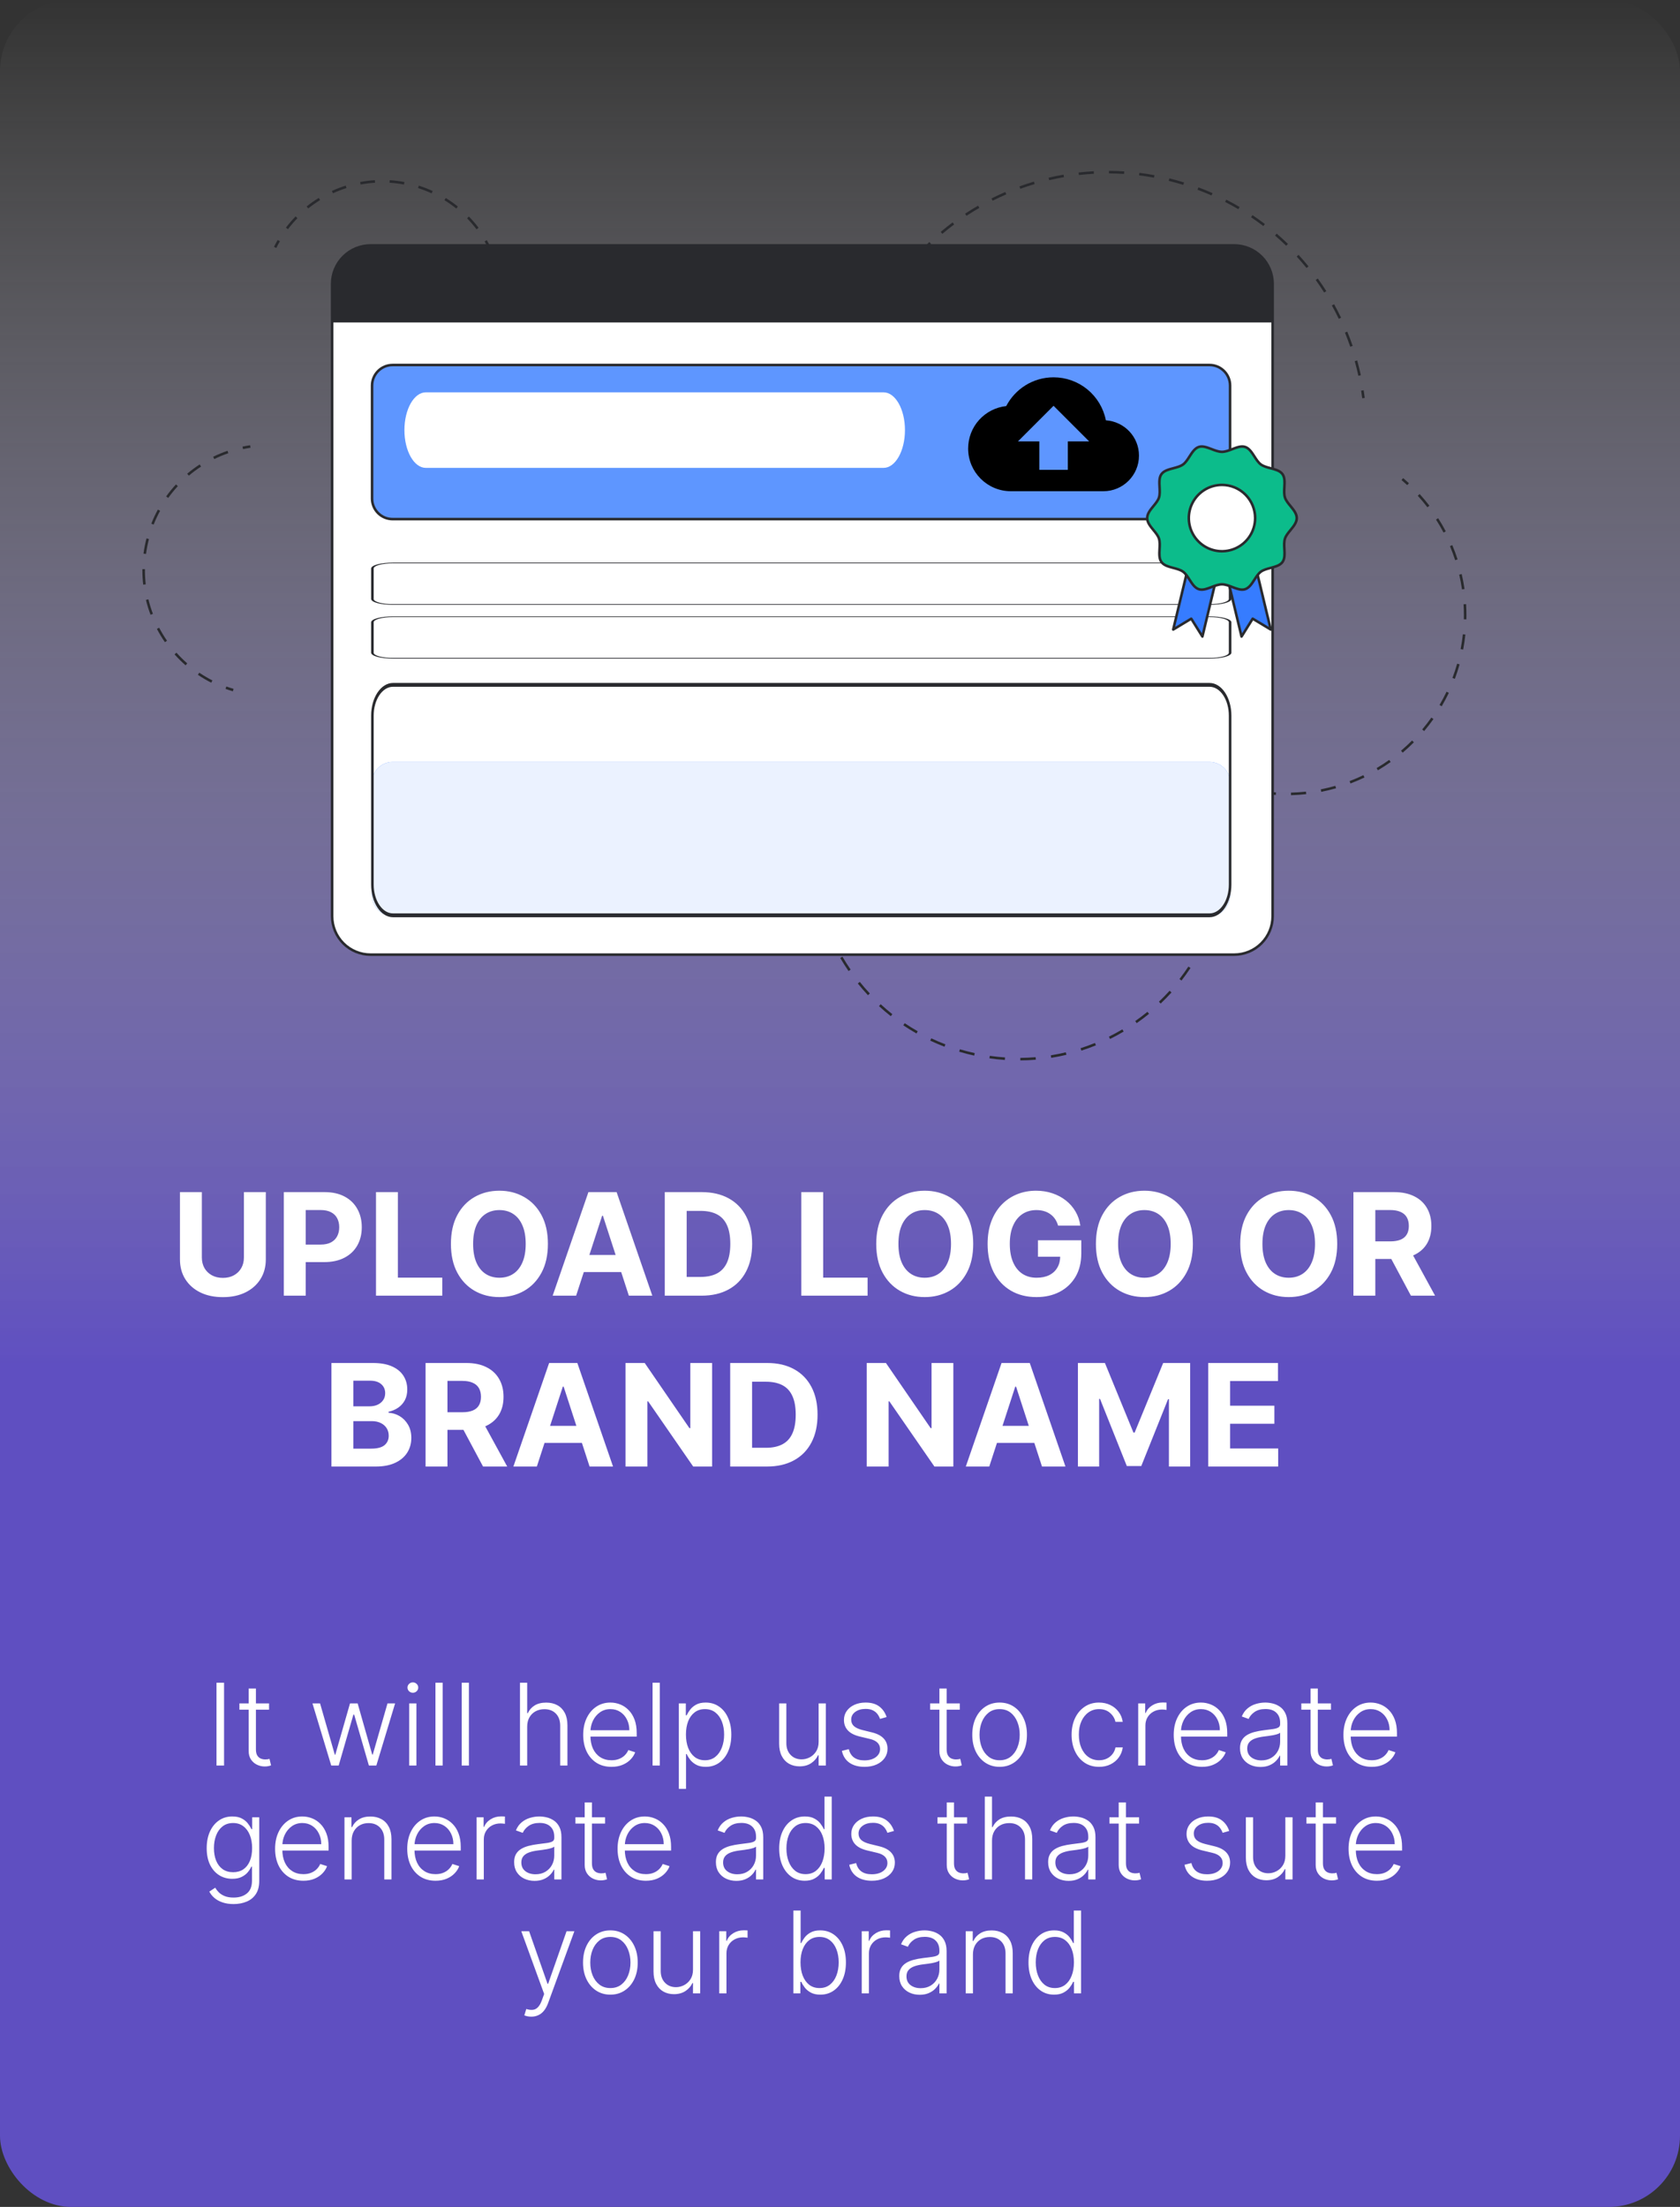<svg width="236" height="310" viewBox="0 0 236 310" fill="none" xmlns="http://www.w3.org/2000/svg">
<rect x="0" y="0" width="236" height="310" fill="#333333" stroke="none"/>
<rect width="236" height="310" rx="10" fill="url(#paint0_linear_19_536)"/>
<path d="M34.264 167.455H37.34V176.901C37.34 177.961 37.086 178.889 36.58 179.685C36.078 180.48 35.374 181.1 34.47 181.545C33.566 181.986 32.512 182.206 31.31 182.206C30.102 182.206 29.046 181.986 28.142 181.545C27.238 181.1 26.535 180.48 26.033 179.685C25.531 178.889 25.28 177.961 25.28 176.901V167.455H28.355V176.638C28.355 177.192 28.476 177.684 28.717 178.115C28.963 178.546 29.309 178.884 29.754 179.131C30.199 179.377 30.718 179.5 31.31 179.5C31.906 179.5 32.425 179.377 32.865 179.131C33.31 178.884 33.653 178.546 33.895 178.115C34.141 177.684 34.264 177.192 34.264 176.638V167.455ZM39.87 182V167.455H45.608C46.712 167.455 47.651 167.665 48.428 168.087C49.204 168.503 49.796 169.083 50.203 169.827C50.615 170.565 50.821 171.418 50.821 172.384C50.821 173.349 50.613 174.202 50.196 174.94C49.78 175.679 49.176 176.254 48.385 176.666C47.599 177.078 46.648 177.284 45.53 177.284H41.873V174.82H45.033C45.625 174.82 46.113 174.718 46.496 174.514C46.884 174.306 47.173 174.019 47.363 173.655C47.557 173.286 47.654 172.862 47.654 172.384C47.654 171.901 47.557 171.479 47.363 171.119C47.173 170.755 46.884 170.473 46.496 170.274C46.108 170.071 45.615 169.969 45.019 169.969H42.945V182H39.87ZM52.819 182V167.455H55.894V179.464H62.13V182H52.819ZM76.967 174.727C76.967 176.313 76.666 177.663 76.065 178.776C75.468 179.888 74.654 180.738 73.621 181.325C72.594 181.908 71.439 182.199 70.156 182.199C68.863 182.199 67.703 181.905 66.675 181.318C65.648 180.731 64.836 179.881 64.239 178.768C63.643 177.656 63.344 176.309 63.344 174.727C63.344 173.141 63.643 171.792 64.239 170.679C64.836 169.566 65.648 168.719 66.675 168.136C67.703 167.549 68.863 167.256 70.156 167.256C71.439 167.256 72.594 167.549 73.621 168.136C74.654 168.719 75.468 169.566 76.065 170.679C76.666 171.792 76.967 173.141 76.967 174.727ZM73.849 174.727C73.849 173.7 73.695 172.833 73.387 172.128C73.084 171.422 72.656 170.887 72.102 170.523C71.548 170.158 70.899 169.976 70.156 169.976C69.412 169.976 68.763 170.158 68.21 170.523C67.656 170.887 67.225 171.422 66.917 172.128C66.614 172.833 66.462 173.7 66.462 174.727C66.462 175.755 66.614 176.621 66.917 177.327C67.225 178.032 67.656 178.567 68.21 178.932C68.763 179.296 69.412 179.479 70.156 179.479C70.899 179.479 71.548 179.296 72.102 178.932C72.656 178.567 73.084 178.032 73.387 177.327C73.695 176.621 73.849 175.755 73.849 174.727ZM80.931 182H77.636L82.657 167.455H86.62L91.635 182H88.339L84.696 170.778H84.582L80.931 182ZM80.725 176.283H88.51V178.683H80.725V176.283ZM98.541 182H93.385V167.455H98.584C100.047 167.455 101.307 167.746 102.363 168.328C103.418 168.906 104.23 169.737 104.799 170.821C105.372 171.905 105.658 173.203 105.658 174.713C105.658 176.228 105.372 177.53 104.799 178.619C104.23 179.708 103.414 180.544 102.348 181.126C101.288 181.709 100.019 182 98.541 182ZM96.461 179.365H98.414C99.323 179.365 100.087 179.204 100.708 178.882C101.333 178.555 101.801 178.051 102.114 177.369C102.431 176.683 102.59 175.797 102.59 174.713C102.59 173.638 102.431 172.76 102.114 172.078C101.801 171.396 101.335 170.894 100.715 170.572C100.095 170.25 99.33 170.089 98.421 170.089H96.461V179.365ZM112.565 182V167.455H115.64V179.464H121.876V182H112.565ZM136.713 174.727C136.713 176.313 136.412 177.663 135.811 178.776C135.214 179.888 134.4 180.738 133.368 181.325C132.34 181.908 131.185 182.199 129.902 182.199C128.609 182.199 127.449 181.905 126.422 181.318C125.394 180.731 124.582 179.881 123.985 178.768C123.389 177.656 123.091 176.309 123.091 174.727C123.091 173.141 123.389 171.792 123.985 170.679C124.582 169.566 125.394 168.719 126.422 168.136C127.449 167.549 128.609 167.256 129.902 167.256C131.185 167.256 132.34 167.549 133.368 168.136C134.4 168.719 135.214 169.566 135.811 170.679C136.412 171.792 136.713 173.141 136.713 174.727ZM133.595 174.727C133.595 173.7 133.441 172.833 133.133 172.128C132.83 171.422 132.402 170.887 131.848 170.523C131.294 170.158 130.645 169.976 129.902 169.976C129.158 169.976 128.51 170.158 127.956 170.523C127.402 170.887 126.971 171.422 126.663 172.128C126.36 172.833 126.208 173.7 126.208 174.727C126.208 175.755 126.36 176.621 126.663 177.327C126.971 178.032 127.402 178.567 127.956 178.932C128.51 179.296 129.158 179.479 129.902 179.479C130.645 179.479 131.294 179.296 131.848 178.932C132.402 178.567 132.83 178.032 133.133 177.327C133.441 176.621 133.595 175.755 133.595 174.727ZM148.636 172.156C148.536 171.811 148.397 171.505 148.217 171.24C148.037 170.97 147.817 170.743 147.556 170.558C147.3 170.369 147.007 170.224 146.675 170.125C146.349 170.026 145.987 169.976 145.589 169.976C144.845 169.976 144.192 170.161 143.629 170.53C143.07 170.899 142.634 171.437 142.322 172.142C142.009 172.843 141.853 173.7 141.853 174.713C141.853 175.726 142.007 176.588 142.315 177.298C142.622 178.009 143.058 178.551 143.621 178.925C144.185 179.294 144.85 179.479 145.617 179.479C146.313 179.479 146.907 179.356 147.4 179.109C147.897 178.858 148.276 178.506 148.536 178.051C148.801 177.597 148.934 177.059 148.934 176.439L149.559 176.531H145.809V174.216H151.896V176.048C151.896 177.327 151.626 178.425 151.086 179.344C150.546 180.258 149.803 180.963 148.856 181.46C147.909 181.953 146.825 182.199 145.603 182.199C144.239 182.199 143.041 181.898 142.009 181.297C140.977 180.691 140.172 179.831 139.594 178.719C139.022 177.601 138.735 176.276 138.735 174.741C138.735 173.562 138.906 172.511 139.246 171.588C139.592 170.66 140.075 169.874 140.695 169.23C141.316 168.586 142.038 168.096 142.862 167.76C143.685 167.424 144.578 167.256 145.539 167.256C146.363 167.256 147.13 167.376 147.84 167.618C148.55 167.855 149.18 168.191 149.729 168.626C150.283 169.062 150.736 169.58 151.086 170.182C151.436 170.778 151.661 171.437 151.761 172.156H148.636ZM167.572 174.727C167.572 176.313 167.271 177.663 166.67 178.776C166.074 179.888 165.259 180.738 164.227 181.325C163.199 181.908 162.044 182.199 160.761 182.199C159.468 182.199 158.308 181.905 157.281 181.318C156.253 180.731 155.441 179.881 154.845 178.768C154.248 177.656 153.95 176.309 153.95 174.727C153.95 173.141 154.248 171.792 154.845 170.679C155.441 169.566 156.253 168.719 157.281 168.136C158.308 167.549 159.468 167.256 160.761 167.256C162.044 167.256 163.199 167.549 164.227 168.136C165.259 168.719 166.074 169.566 166.67 170.679C167.271 171.792 167.572 173.141 167.572 174.727ZM164.454 174.727C164.454 173.7 164.3 172.833 163.993 172.128C163.69 171.422 163.261 170.887 162.707 170.523C162.153 170.158 161.504 169.976 160.761 169.976C160.018 169.976 159.369 170.158 158.815 170.523C158.261 170.887 157.83 171.422 157.522 172.128C157.219 172.833 157.068 173.7 157.068 174.727C157.068 175.755 157.219 176.621 157.522 177.327C157.83 178.032 158.261 178.567 158.815 178.932C159.369 179.296 160.018 179.479 160.761 179.479C161.504 179.479 162.153 179.296 162.707 178.932C163.261 178.567 163.69 178.032 163.993 177.327C164.3 176.621 164.454 175.755 164.454 174.727ZM187.846 174.727C187.846 176.313 187.545 177.663 186.944 178.776C186.347 179.888 185.533 180.738 184.5 181.325C183.473 181.908 182.318 182.199 181.034 182.199C179.742 182.199 178.582 181.905 177.554 181.318C176.527 180.731 175.715 179.881 175.118 178.768C174.522 177.656 174.223 176.309 174.223 174.727C174.223 173.141 174.522 171.792 175.118 170.679C175.715 169.566 176.527 168.719 177.554 168.136C178.582 167.549 179.742 167.256 181.034 167.256C182.318 167.256 183.473 167.549 184.5 168.136C185.533 168.719 186.347 169.566 186.944 170.679C187.545 171.792 187.846 173.141 187.846 174.727ZM184.728 174.727C184.728 173.7 184.574 172.833 184.266 172.128C183.963 171.422 183.534 170.887 182.98 170.523C182.426 170.158 181.778 169.976 181.034 169.976C180.291 169.976 179.642 170.158 179.088 170.523C178.534 170.887 178.104 171.422 177.796 172.128C177.493 172.833 177.341 173.7 177.341 174.727C177.341 175.755 177.493 176.621 177.796 177.327C178.104 178.032 178.534 178.567 179.088 178.932C179.642 179.296 180.291 179.479 181.034 179.479C181.778 179.479 182.426 179.296 182.98 178.932C183.534 178.567 183.963 178.032 184.266 177.327C184.574 176.621 184.728 175.755 184.728 174.727ZM190.124 182V167.455H195.862C196.961 167.455 197.898 167.651 198.675 168.044C199.456 168.432 200.05 168.984 200.457 169.699C200.869 170.409 201.075 171.245 201.075 172.206C201.075 173.172 200.867 174.003 200.45 174.699C200.034 175.39 199.43 175.92 198.639 176.29C197.853 176.659 196.902 176.844 195.784 176.844H191.942V174.372H195.287C195.874 174.372 196.362 174.292 196.75 174.131C197.138 173.97 197.427 173.728 197.616 173.406C197.811 173.084 197.908 172.684 197.908 172.206C197.908 171.723 197.811 171.316 197.616 170.984C197.427 170.653 197.136 170.402 196.743 170.232C196.355 170.056 195.865 169.969 195.273 169.969H193.199V182H190.124ZM197.979 175.381L201.594 182H198.199L194.662 175.381H197.979ZM46.559 206V191.455H52.383C53.453 191.455 54.346 191.613 55.06 191.93C55.776 192.248 56.313 192.688 56.673 193.251C57.033 193.81 57.212 194.454 57.212 195.183C57.212 195.751 57.099 196.251 56.872 196.682C56.644 197.108 56.332 197.458 55.934 197.733C55.541 198.003 55.091 198.195 54.585 198.308V198.45C55.139 198.474 55.657 198.63 56.14 198.919C56.628 199.208 57.023 199.613 57.326 200.134C57.629 200.65 57.781 201.265 57.781 201.98C57.781 202.752 57.589 203.441 57.205 204.047C56.827 204.648 56.266 205.124 55.522 205.474C54.779 205.825 53.863 206 52.774 206H46.559ZM49.634 203.486H52.142C52.998 203.486 53.623 203.322 54.017 202.996C54.41 202.664 54.606 202.224 54.606 201.675C54.606 201.272 54.509 200.917 54.315 200.609C54.121 200.302 53.844 200.06 53.484 199.885C53.129 199.71 52.705 199.622 52.212 199.622H49.634V203.486ZM49.634 197.541H51.914C52.336 197.541 52.71 197.468 53.036 197.321C53.368 197.17 53.628 196.956 53.818 196.682C54.012 196.407 54.109 196.078 54.109 195.695C54.109 195.169 53.922 194.745 53.548 194.423C53.178 194.101 52.653 193.94 51.971 193.94H49.634V197.541ZM59.782 206V191.455H65.52C66.619 191.455 67.556 191.651 68.333 192.044C69.114 192.432 69.708 192.984 70.116 193.699C70.528 194.409 70.734 195.245 70.734 196.206C70.734 197.172 70.525 198.003 70.109 198.699C69.692 199.39 69.088 199.92 68.297 200.29C67.511 200.659 66.56 200.844 65.442 200.844H61.6V198.372H64.945C65.532 198.372 66.02 198.292 66.408 198.131C66.796 197.97 67.085 197.728 67.275 197.406C67.469 197.084 67.566 196.684 67.566 196.206C67.566 195.723 67.469 195.316 67.275 194.984C67.085 194.653 66.794 194.402 66.401 194.232C66.013 194.056 65.523 193.969 64.931 193.969H62.857V206H59.782ZM67.637 199.381L71.252 206H67.857L64.32 199.381H67.637ZM75.414 206H72.118L77.14 191.455H81.103L86.117 206H82.822L79.178 194.778H79.064L75.414 206ZM75.208 200.283H82.992V202.683H75.208V200.283ZM100.034 191.455V206H97.378L91.049 196.845H90.943V206H87.868V191.455H90.567L96.845 200.602H96.973V191.455H100.034ZM107.731 206H102.575V191.455H107.774C109.237 191.455 110.496 191.746 111.552 192.328C112.608 192.906 113.42 193.737 113.988 194.821C114.561 195.905 114.847 197.203 114.847 198.713C114.847 200.228 114.561 201.53 113.988 202.619C113.42 203.708 112.603 204.544 111.538 205.126C110.477 205.709 109.208 206 107.731 206ZM105.65 203.365H107.603C108.512 203.365 109.277 203.204 109.897 202.882C110.522 202.555 110.991 202.051 111.303 201.369C111.621 200.683 111.779 199.797 111.779 198.713C111.779 197.638 111.621 196.76 111.303 196.078C110.991 195.396 110.525 194.894 109.904 194.572C109.284 194.25 108.519 194.089 107.61 194.089H105.65V203.365ZM133.921 191.455V206H131.264L124.936 196.845H124.83V206H121.754V191.455H124.453L130.732 200.602H130.86V191.455H133.921ZM138.969 206H135.673L140.694 191.455H144.657L149.672 206H146.376L142.733 194.778H142.619L138.969 206ZM138.763 200.283H146.547V202.683H138.763V200.283ZM151.422 191.455H155.215L159.221 201.227H159.391L163.397 191.455H167.189V206H164.206V196.533H164.086L160.322 205.929H158.29L154.526 196.497H154.405V206H151.422V191.455ZM169.723 206V191.455H179.524V193.99H172.798V197.456H179.02V199.991H172.798V203.464H179.553V206H169.723Z" fill="white"/>
<path d="M31.475 236.364V248H30.413V236.364H31.475ZM37.796 239.273V240.153H33.631V239.273H37.796ZM34.932 237.182H35.95V245.722C35.95 246.085 36.012 246.371 36.137 246.58C36.262 246.784 36.425 246.93 36.626 247.017C36.827 247.1 37.041 247.142 37.268 247.142C37.4 247.142 37.514 247.134 37.609 247.119C37.703 247.1 37.787 247.081 37.859 247.062L38.075 247.977C37.976 248.015 37.855 248.049 37.711 248.08C37.567 248.114 37.389 248.131 37.177 248.131C36.806 248.131 36.448 248.049 36.103 247.886C35.762 247.723 35.482 247.481 35.262 247.159C35.042 246.837 34.932 246.438 34.932 245.96V237.182ZM46.531 248L43.894 239.273H44.962L47.031 246.472H47.104L49.167 239.273H50.241L52.286 246.455H52.366L54.434 239.273H55.502L52.866 248H51.82L49.752 240.847H49.644L47.576 248H46.531ZM57.479 248V239.273H58.496V248H57.479ZM57.996 237.773C57.788 237.773 57.61 237.703 57.462 237.562C57.315 237.419 57.241 237.246 57.241 237.045C57.241 236.845 57.315 236.674 57.462 236.534C57.61 236.39 57.788 236.318 57.996 236.318C58.205 236.318 58.383 236.39 58.531 236.534C58.678 236.674 58.752 236.845 58.752 237.045C58.752 237.246 58.678 237.419 58.531 237.562C58.383 237.703 58.205 237.773 57.996 237.773ZM62.182 236.364V248H61.171V236.364H62.182ZM65.87 236.364V248H64.859V236.364H65.87ZM74.058 242.545V248H73.046V236.364H74.058V240.642H74.148C74.353 240.191 74.669 239.831 75.097 239.562C75.529 239.294 76.075 239.159 76.734 239.159C77.325 239.159 77.844 239.28 78.29 239.523C78.737 239.765 79.086 240.123 79.336 240.597C79.586 241.07 79.711 241.653 79.711 242.347V248H78.694V242.409C78.694 241.689 78.493 241.123 78.092 240.71C77.694 240.294 77.156 240.085 76.478 240.085C76.012 240.085 75.597 240.184 75.234 240.381C74.87 240.578 74.582 240.862 74.37 241.233C74.162 241.6 74.058 242.038 74.058 242.545ZM85.903 248.182C85.088 248.182 84.384 247.992 83.789 247.614C83.194 247.231 82.734 246.703 82.408 246.028C82.086 245.35 81.925 244.57 81.925 243.688C81.925 242.809 82.086 242.028 82.408 241.347C82.734 240.661 83.183 240.125 83.755 239.739C84.331 239.348 84.996 239.153 85.749 239.153C86.223 239.153 86.679 239.241 87.119 239.415C87.558 239.585 87.952 239.848 88.3 240.205C88.653 240.557 88.931 241.002 89.136 241.54C89.34 242.074 89.442 242.706 89.442 243.438V243.938H82.624V243.045H88.408C88.408 242.485 88.295 241.981 88.067 241.534C87.844 241.083 87.531 240.727 87.13 240.466C86.732 240.205 86.272 240.074 85.749 240.074C85.196 240.074 84.71 240.222 84.289 240.517C83.869 240.812 83.539 241.203 83.3 241.688C83.066 242.172 82.946 242.703 82.942 243.278V243.812C82.942 244.506 83.062 245.112 83.3 245.631C83.543 246.146 83.886 246.545 84.329 246.83C84.772 247.114 85.297 247.256 85.903 247.256C86.316 247.256 86.677 247.191 86.988 247.062C87.302 246.934 87.566 246.761 87.778 246.545C87.994 246.326 88.156 246.085 88.266 245.824L89.227 246.136C89.094 246.504 88.876 246.843 88.573 247.153C88.274 247.464 87.899 247.714 87.448 247.903C87.001 248.089 86.486 248.182 85.903 248.182ZM92.683 236.364V248H91.671V236.364H92.683ZM95.359 251.273V239.273H96.342V240.938H96.461C96.582 240.676 96.749 240.409 96.961 240.136C97.173 239.86 97.453 239.627 97.802 239.438C98.154 239.248 98.597 239.153 99.131 239.153C99.851 239.153 100.48 239.343 101.018 239.722C101.559 240.097 101.98 240.623 102.279 241.301C102.582 241.975 102.734 242.761 102.734 243.659C102.734 244.561 102.582 245.35 102.279 246.028C101.98 246.706 101.559 247.235 101.018 247.614C100.48 247.992 99.855 248.182 99.143 248.182C98.616 248.182 98.175 248.087 97.819 247.898C97.467 247.708 97.181 247.475 96.961 247.199C96.745 246.919 96.578 246.646 96.461 246.381H96.37V251.273H95.359ZM96.359 243.642C96.359 244.347 96.463 244.972 96.671 245.517C96.883 246.059 97.186 246.485 97.58 246.795C97.978 247.102 98.459 247.256 99.023 247.256C99.603 247.256 100.092 247.097 100.489 246.778C100.891 246.456 101.196 246.023 101.404 245.477C101.616 244.932 101.722 244.32 101.722 243.642C101.722 242.972 101.618 242.367 101.41 241.83C101.205 241.292 100.902 240.866 100.501 240.551C100.099 240.233 99.607 240.074 99.023 240.074C98.455 240.074 97.972 240.227 97.575 240.534C97.177 240.837 96.874 241.258 96.665 241.795C96.461 242.33 96.359 242.945 96.359 243.642ZM114.998 244.665V239.273H116.009V248H114.998V246.551H114.918C114.714 246.998 114.39 247.371 113.947 247.67C113.504 247.966 112.962 248.114 112.322 248.114C111.765 248.114 111.271 247.992 110.839 247.75C110.407 247.504 110.068 247.144 109.822 246.67C109.576 246.197 109.452 245.616 109.452 244.926V239.273H110.464V244.864C110.464 245.545 110.665 246.095 111.066 246.511C111.468 246.924 111.983 247.131 112.612 247.131C113.005 247.131 113.384 247.036 113.748 246.847C114.112 246.657 114.411 246.381 114.646 246.017C114.88 245.65 114.998 245.199 114.998 244.665ZM124.55 241.188L123.624 241.449C123.533 241.187 123.405 240.951 123.238 240.739C123.071 240.527 122.853 240.358 122.585 240.233C122.319 240.108 121.99 240.045 121.596 240.045C121.005 240.045 120.52 240.186 120.141 240.466C119.763 240.746 119.573 241.108 119.573 241.551C119.573 241.926 119.702 242.231 119.96 242.466C120.221 242.697 120.622 242.881 121.164 243.017L122.482 243.341C123.213 243.519 123.761 243.801 124.124 244.188C124.492 244.574 124.675 245.059 124.675 245.642C124.675 246.134 124.539 246.572 124.266 246.955C123.994 247.337 123.613 247.638 123.124 247.858C122.639 248.074 122.077 248.182 121.437 248.182C120.585 248.182 119.882 247.991 119.329 247.608C118.776 247.222 118.422 246.665 118.266 245.938L119.238 245.699C119.363 246.218 119.607 246.61 119.971 246.875C120.338 247.14 120.821 247.273 121.42 247.273C122.09 247.273 122.626 247.123 123.028 246.824C123.429 246.521 123.63 246.142 123.63 245.688C123.63 245.335 123.513 245.04 123.278 244.801C123.043 244.559 122.687 244.381 122.21 244.267L120.783 243.926C120.026 243.744 119.465 243.456 119.102 243.062C118.738 242.669 118.556 242.18 118.556 241.597C118.556 241.116 118.687 240.693 118.948 240.33C119.21 239.962 119.569 239.674 120.028 239.466C120.486 239.258 121.009 239.153 121.596 239.153C122.395 239.153 123.033 239.335 123.511 239.699C123.992 240.059 124.338 240.555 124.55 241.188ZM134.827 239.273V240.153H130.663V239.273H134.827ZM131.964 237.182H132.981V245.722C132.981 246.085 133.043 246.371 133.168 246.58C133.293 246.784 133.456 246.93 133.657 247.017C133.858 247.1 134.072 247.142 134.299 247.142C134.432 247.142 134.545 247.134 134.64 247.119C134.735 247.1 134.818 247.081 134.89 247.062L135.106 247.977C135.007 248.015 134.886 248.049 134.742 248.08C134.598 248.114 134.42 248.131 134.208 248.131C133.837 248.131 133.479 248.049 133.134 247.886C132.793 247.723 132.513 247.481 132.293 247.159C132.074 246.837 131.964 246.438 131.964 245.96V237.182ZM140.423 248.182C139.669 248.182 139.002 247.991 138.423 247.608C137.847 247.225 137.396 246.697 137.07 246.023C136.745 245.345 136.582 244.562 136.582 243.676C136.582 242.782 136.745 241.996 137.07 241.318C137.396 240.636 137.847 240.106 138.423 239.727C139.002 239.345 139.669 239.153 140.423 239.153C141.176 239.153 141.841 239.345 142.417 239.727C142.993 240.11 143.443 240.64 143.769 241.318C144.099 241.996 144.263 242.782 144.263 243.676C144.263 244.562 144.101 245.345 143.775 246.023C143.449 246.697 142.996 247.225 142.417 247.608C141.841 247.991 141.176 248.182 140.423 248.182ZM140.423 247.256C141.029 247.256 141.542 247.093 141.962 246.767C142.383 246.441 142.701 246.008 142.917 245.466C143.137 244.924 143.246 244.328 143.246 243.676C143.246 243.025 143.137 242.426 142.917 241.881C142.701 241.335 142.383 240.898 141.962 240.568C141.542 240.239 141.029 240.074 140.423 240.074C139.82 240.074 139.307 240.239 138.883 240.568C138.462 240.898 138.142 241.335 137.923 241.881C137.707 242.426 137.599 243.025 137.599 243.676C137.599 244.328 137.707 244.924 137.923 245.466C138.142 246.008 138.462 246.441 138.883 246.767C139.303 247.093 139.817 247.256 140.423 247.256ZM154.393 248.182C153.612 248.182 152.933 247.987 152.353 247.597C151.777 247.206 151.33 246.672 151.012 245.994C150.694 245.316 150.535 244.544 150.535 243.676C150.535 242.801 150.696 242.023 151.018 241.341C151.344 240.659 151.794 240.125 152.37 239.739C152.946 239.348 153.614 239.153 154.376 239.153C154.959 239.153 155.487 239.267 155.961 239.494C156.434 239.718 156.825 240.034 157.131 240.443C157.442 240.848 157.637 241.322 157.717 241.864H156.694C156.588 241.371 156.332 240.951 155.927 240.602C155.525 240.25 155.014 240.074 154.393 240.074C153.836 240.074 153.344 240.225 152.915 240.528C152.487 240.828 152.152 241.246 151.91 241.784C151.671 242.318 151.552 242.937 151.552 243.642C151.552 244.35 151.669 244.977 151.904 245.523C152.139 246.064 152.469 246.489 152.893 246.795C153.321 247.102 153.821 247.256 154.393 247.256C154.779 247.256 155.131 247.184 155.45 247.04C155.772 246.892 156.04 246.684 156.256 246.415C156.476 246.146 156.624 245.826 156.7 245.455H157.722C157.647 245.981 157.459 246.451 157.16 246.864C156.864 247.273 156.48 247.595 156.006 247.83C155.537 248.064 154.999 248.182 154.393 248.182ZM159.89 248V239.273H160.873V240.614H160.947C161.121 240.174 161.424 239.82 161.856 239.551C162.291 239.278 162.784 239.142 163.333 239.142C163.416 239.142 163.509 239.144 163.612 239.148C163.714 239.152 163.799 239.155 163.867 239.159V240.188C163.822 240.18 163.742 240.169 163.629 240.153C163.515 240.138 163.392 240.131 163.259 240.131C162.805 240.131 162.399 240.227 162.043 240.42C161.691 240.61 161.413 240.873 161.208 241.21C161.004 241.547 160.901 241.932 160.901 242.364V248H159.89ZM168.856 248.182C168.041 248.182 167.337 247.992 166.742 247.614C166.147 247.231 165.687 246.703 165.362 246.028C165.04 245.35 164.879 244.57 164.879 243.688C164.879 242.809 165.04 242.028 165.362 241.347C165.687 240.661 166.136 240.125 166.708 239.739C167.284 239.348 167.949 239.153 168.702 239.153C169.176 239.153 169.632 239.241 170.072 239.415C170.511 239.585 170.905 239.848 171.254 240.205C171.606 240.557 171.884 241.002 172.089 241.54C172.293 242.074 172.396 242.706 172.396 243.438V243.938H165.577V243.045H171.362C171.362 242.485 171.248 241.981 171.021 241.534C170.797 241.083 170.485 240.727 170.083 240.466C169.685 240.205 169.225 240.074 168.702 240.074C168.149 240.074 167.663 240.222 167.242 240.517C166.822 240.812 166.492 241.203 166.254 241.688C166.019 242.172 165.899 242.703 165.896 243.278V243.812C165.896 244.506 166.015 245.112 166.254 245.631C166.496 246.146 166.839 246.545 167.282 246.83C167.725 247.114 168.25 247.256 168.856 247.256C169.269 247.256 169.63 247.191 169.941 247.062C170.255 246.934 170.519 246.761 170.731 246.545C170.947 246.326 171.11 246.085 171.219 245.824L172.18 246.136C172.047 246.504 171.829 246.843 171.526 247.153C171.227 247.464 170.852 247.714 170.401 247.903C169.954 248.089 169.439 248.182 168.856 248.182ZM177.062 248.199C176.535 248.199 176.054 248.097 175.619 247.892C175.183 247.684 174.836 247.384 174.579 246.994C174.321 246.6 174.192 246.123 174.192 245.562C174.192 245.131 174.274 244.767 174.437 244.472C174.6 244.176 174.831 243.934 175.13 243.744C175.429 243.555 175.783 243.405 176.192 243.295C176.602 243.186 177.052 243.1 177.545 243.04C178.033 242.979 178.446 242.926 178.783 242.881C179.124 242.835 179.384 242.763 179.562 242.665C179.74 242.566 179.829 242.407 179.829 242.188V241.983C179.829 241.388 179.651 240.92 179.295 240.58C178.942 240.235 178.435 240.062 177.772 240.062C177.143 240.062 176.63 240.201 176.232 240.477C175.838 240.754 175.562 241.08 175.403 241.455L174.442 241.108C174.639 240.631 174.912 240.25 175.261 239.966C175.609 239.678 175.999 239.472 176.431 239.347C176.863 239.218 177.3 239.153 177.744 239.153C178.077 239.153 178.424 239.197 178.783 239.284C179.147 239.371 179.484 239.523 179.795 239.739C180.105 239.951 180.357 240.248 180.55 240.631C180.744 241.009 180.84 241.491 180.84 242.074V248H179.829V246.619H179.766C179.645 246.877 179.465 247.127 179.227 247.369C178.988 247.612 178.689 247.811 178.329 247.966C177.969 248.121 177.547 248.199 177.062 248.199ZM177.198 247.273C177.736 247.273 178.202 247.153 178.596 246.915C178.99 246.676 179.293 246.36 179.505 245.966C179.721 245.568 179.829 245.131 179.829 244.653V243.392C179.753 243.464 179.626 243.528 179.448 243.585C179.274 243.642 179.071 243.693 178.84 243.739C178.613 243.78 178.386 243.816 178.158 243.847C177.931 243.877 177.727 243.903 177.545 243.926C177.052 243.987 176.632 244.081 176.283 244.21C175.935 244.339 175.668 244.517 175.482 244.744C175.297 244.968 175.204 245.256 175.204 245.608C175.204 246.138 175.393 246.549 175.772 246.841C176.151 247.129 176.626 247.273 177.198 247.273ZM186.968 239.273V240.153H182.803V239.273H186.968ZM184.104 237.182H185.121V245.722C185.121 246.085 185.184 246.371 185.309 246.58C185.434 246.784 185.597 246.93 185.798 247.017C185.998 247.1 186.212 247.142 186.44 247.142C186.572 247.142 186.686 247.134 186.781 247.119C186.875 247.1 186.959 247.081 187.031 247.062L187.246 247.977C187.148 248.015 187.027 248.049 186.883 248.08C186.739 248.114 186.561 248.131 186.349 248.131C185.978 248.131 185.62 248.049 185.275 247.886C184.934 247.723 184.654 247.481 184.434 247.159C184.214 246.837 184.104 246.438 184.104 245.96V237.182ZM192.7 248.182C191.885 248.182 191.181 247.992 190.586 247.614C189.991 247.231 189.531 246.703 189.205 246.028C188.883 245.35 188.722 244.57 188.722 243.688C188.722 242.809 188.883 242.028 189.205 241.347C189.531 240.661 189.98 240.125 190.552 239.739C191.128 239.348 191.792 239.153 192.546 239.153C193.02 239.153 193.476 239.241 193.915 239.415C194.355 239.585 194.749 239.848 195.097 240.205C195.45 240.557 195.728 241.002 195.933 241.54C196.137 242.074 196.239 242.706 196.239 243.438V243.938H189.421V243.045H195.205C195.205 242.485 195.092 241.981 194.864 241.534C194.641 241.083 194.328 240.727 193.927 240.466C193.529 240.205 193.069 240.074 192.546 240.074C191.993 240.074 191.506 240.222 191.086 240.517C190.665 240.812 190.336 241.203 190.097 241.688C189.862 242.172 189.743 242.703 189.739 243.278V243.812C189.739 244.506 189.859 245.112 190.097 245.631C190.34 246.146 190.683 246.545 191.126 246.83C191.569 247.114 192.094 247.256 192.7 247.256C193.112 247.256 193.474 247.191 193.785 247.062C194.099 246.934 194.362 246.761 194.575 246.545C194.79 246.326 194.953 246.085 195.063 245.824L196.023 246.136C195.891 246.504 195.673 246.843 195.37 247.153C195.071 247.464 194.696 247.714 194.245 247.903C193.798 248.089 193.283 248.182 192.7 248.182ZM32.813 267.455C32.218 267.455 31.698 267.377 31.251 267.222C30.804 267.07 30.427 266.862 30.12 266.597C29.813 266.331 29.575 266.034 29.404 265.705L30.234 265.159C30.359 265.379 30.525 265.595 30.734 265.807C30.946 266.019 31.22 266.195 31.558 266.335C31.898 266.475 32.317 266.545 32.813 266.545C33.586 266.545 34.209 266.352 34.682 265.966C35.16 265.58 35.398 264.979 35.398 264.165V262.199H35.307C35.19 262.464 35.022 262.729 34.802 262.994C34.582 263.256 34.294 263.473 33.938 263.648C33.586 263.822 33.148 263.909 32.626 263.909C31.929 263.909 31.309 263.737 30.768 263.392C30.23 263.047 29.806 262.555 29.495 261.915C29.188 261.271 29.035 260.504 29.035 259.614C29.035 258.731 29.184 257.955 29.484 257.284C29.787 256.614 30.209 256.091 30.751 255.716C31.292 255.341 31.923 255.153 32.643 255.153C33.177 255.153 33.62 255.248 33.972 255.438C34.325 255.623 34.607 255.854 34.819 256.131C35.035 256.407 35.203 256.676 35.325 256.938H35.427V255.273H36.416V264.227C36.416 264.966 36.258 265.574 35.944 266.051C35.63 266.528 35.202 266.881 34.66 267.108C34.118 267.339 33.503 267.455 32.813 267.455ZM32.745 262.983C33.306 262.983 33.785 262.848 34.182 262.58C34.58 262.307 34.885 261.917 35.097 261.409C35.309 260.902 35.416 260.297 35.416 259.597C35.416 258.915 35.311 258.311 35.103 257.784C34.895 257.254 34.592 256.837 34.194 256.534C33.8 256.227 33.317 256.074 32.745 256.074C32.162 256.074 31.669 256.231 31.268 256.545C30.866 256.86 30.563 257.284 30.359 257.818C30.154 258.348 30.052 258.941 30.052 259.597C30.052 260.263 30.156 260.852 30.364 261.364C30.573 261.871 30.878 262.269 31.279 262.557C31.681 262.841 32.169 262.983 32.745 262.983ZM42.621 264.182C41.807 264.182 41.102 263.992 40.508 263.614C39.913 263.231 39.453 262.703 39.127 262.028C38.805 261.35 38.644 260.57 38.644 259.688C38.644 258.809 38.805 258.028 39.127 257.347C39.453 256.661 39.902 256.125 40.474 255.739C41.05 255.348 41.714 255.153 42.468 255.153C42.941 255.153 43.398 255.241 43.837 255.415C44.277 255.585 44.671 255.848 45.019 256.205C45.371 256.557 45.65 257.002 45.854 257.54C46.059 258.074 46.161 258.706 46.161 259.438V259.938H39.343V259.045H45.127C45.127 258.485 45.014 257.981 44.786 257.534C44.563 257.083 44.25 256.727 43.849 256.466C43.451 256.205 42.991 256.074 42.468 256.074C41.915 256.074 41.428 256.222 41.008 256.517C40.587 256.812 40.258 257.203 40.019 257.688C39.784 258.172 39.665 258.703 39.661 259.278V259.812C39.661 260.506 39.781 261.112 40.019 261.631C40.262 262.146 40.604 262.545 41.048 262.83C41.491 263.114 42.015 263.256 42.621 263.256C43.034 263.256 43.396 263.191 43.707 263.062C44.021 262.934 44.284 262.761 44.496 262.545C44.712 262.326 44.875 262.085 44.985 261.824L45.945 262.136C45.813 262.504 45.595 262.843 45.292 263.153C44.993 263.464 44.618 263.714 44.167 263.903C43.72 264.089 43.205 264.182 42.621 264.182ZM49.401 258.545V264H48.39V255.273H49.373V256.642H49.464C49.668 256.195 49.986 255.837 50.418 255.568C50.854 255.295 51.392 255.159 52.032 255.159C52.619 255.159 53.134 255.282 53.577 255.528C54.024 255.771 54.371 256.129 54.617 256.602C54.867 257.076 54.992 257.657 54.992 258.347V264H53.981V258.409C53.981 257.693 53.78 257.127 53.379 256.71C52.981 256.294 52.447 256.085 51.776 256.085C51.318 256.085 50.911 256.184 50.555 256.381C50.199 256.578 49.916 256.862 49.708 257.233C49.504 257.6 49.401 258.038 49.401 258.545ZM61.184 264.182C60.37 264.182 59.665 263.992 59.07 263.614C58.476 263.231 58.015 262.703 57.69 262.028C57.368 261.35 57.207 260.57 57.207 259.688C57.207 258.809 57.368 258.028 57.69 257.347C58.015 256.661 58.464 256.125 59.036 255.739C59.612 255.348 60.277 255.153 61.031 255.153C61.504 255.153 61.961 255.241 62.4 255.415C62.839 255.585 63.233 255.848 63.582 256.205C63.934 256.557 64.212 257.002 64.417 257.54C64.621 258.074 64.724 258.706 64.724 259.438V259.938H57.906V259.045H63.69C63.69 258.485 63.576 257.981 63.349 257.534C63.125 257.083 62.813 256.727 62.411 256.466C62.014 256.205 61.553 256.074 61.031 256.074C60.477 256.074 59.991 256.222 59.57 256.517C59.15 256.812 58.82 257.203 58.582 257.688C58.347 258.172 58.227 258.703 58.224 259.278V259.812C58.224 260.506 58.343 261.112 58.582 261.631C58.824 262.146 59.167 262.545 59.61 262.83C60.053 263.114 60.578 263.256 61.184 263.256C61.597 263.256 61.959 263.191 62.269 263.062C62.584 262.934 62.847 262.761 63.059 262.545C63.275 262.326 63.438 262.085 63.548 261.824L64.508 262.136C64.375 262.504 64.157 262.843 63.854 263.153C63.555 263.464 63.18 263.714 62.729 263.903C62.282 264.089 61.767 264.182 61.184 264.182ZM66.952 264V255.273H67.935V256.614H68.009C68.183 256.174 68.487 255.82 68.918 255.551C69.354 255.278 69.846 255.142 70.396 255.142C70.479 255.142 70.572 255.144 70.674 255.148C70.776 255.152 70.862 255.155 70.93 255.159V256.188C70.884 256.18 70.805 256.169 70.691 256.153C70.577 256.138 70.454 256.131 70.322 256.131C69.867 256.131 69.462 256.227 69.106 256.42C68.754 256.61 68.475 256.873 68.271 257.21C68.066 257.547 67.964 257.932 67.964 258.364V264H66.952ZM75.093 264.199C74.567 264.199 74.085 264.097 73.65 263.892C73.214 263.684 72.868 263.384 72.61 262.994C72.353 262.6 72.224 262.123 72.224 261.562C72.224 261.131 72.305 260.767 72.468 260.472C72.631 260.176 72.862 259.934 73.161 259.744C73.46 259.555 73.815 259.405 74.224 259.295C74.633 259.186 75.084 259.1 75.576 259.04C76.065 258.979 76.478 258.926 76.815 258.881C77.156 258.835 77.415 258.763 77.593 258.665C77.771 258.566 77.86 258.407 77.86 258.188V257.983C77.86 257.388 77.682 256.92 77.326 256.58C76.974 256.235 76.466 256.062 75.803 256.062C75.174 256.062 74.661 256.201 74.263 256.477C73.87 256.754 73.593 257.08 73.434 257.455L72.474 257.108C72.671 256.631 72.943 256.25 73.292 255.966C73.64 255.678 74.031 255.472 74.462 255.347C74.894 255.218 75.332 255.153 75.775 255.153C76.108 255.153 76.455 255.197 76.815 255.284C77.178 255.371 77.515 255.523 77.826 255.739C78.137 255.951 78.388 256.248 78.582 256.631C78.775 257.009 78.871 257.491 78.871 258.074V264H77.86V262.619H77.798C77.676 262.877 77.496 263.127 77.258 263.369C77.019 263.612 76.72 263.811 76.36 263.966C76 264.121 75.578 264.199 75.093 264.199ZM75.229 263.273C75.767 263.273 76.233 263.153 76.627 262.915C77.021 262.676 77.324 262.36 77.536 261.966C77.752 261.568 77.86 261.131 77.86 260.653V259.392C77.784 259.464 77.657 259.528 77.479 259.585C77.305 259.642 77.103 259.693 76.871 259.739C76.644 259.78 76.417 259.816 76.19 259.847C75.962 259.877 75.758 259.903 75.576 259.926C75.084 259.987 74.663 260.081 74.315 260.21C73.966 260.339 73.699 260.517 73.513 260.744C73.328 260.968 73.235 261.256 73.235 261.608C73.235 262.138 73.424 262.549 73.803 262.841C74.182 263.129 74.657 263.273 75.229 263.273ZM84.999 255.273V256.153H80.835V255.273H84.999ZM82.136 253.182H83.153V261.722C83.153 262.085 83.215 262.371 83.34 262.58C83.465 262.784 83.628 262.93 83.829 263.017C84.03 263.1 84.244 263.142 84.471 263.142C84.603 263.142 84.717 263.134 84.812 263.119C84.906 263.1 84.99 263.081 85.062 263.062L85.278 263.977C85.179 264.015 85.058 264.049 84.914 264.08C84.77 264.114 84.592 264.131 84.38 264.131C84.009 264.131 83.651 264.049 83.306 263.886C82.965 263.723 82.685 263.481 82.465 263.159C82.246 262.837 82.136 262.438 82.136 261.96V253.182ZM90.731 264.182C89.916 264.182 89.212 263.992 88.617 263.614C88.022 263.231 87.562 262.703 87.237 262.028C86.915 261.35 86.754 260.57 86.754 259.688C86.754 258.809 86.915 258.028 87.237 257.347C87.562 256.661 88.011 256.125 88.583 255.739C89.159 255.348 89.824 255.153 90.577 255.153C91.051 255.153 91.507 255.241 91.947 255.415C92.386 255.585 92.78 255.848 93.129 256.205C93.481 256.557 93.759 257.002 93.964 257.54C94.168 258.074 94.271 258.706 94.271 259.438V259.938H87.452V259.045H93.237C93.237 258.485 93.123 257.981 92.896 257.534C92.672 257.083 92.36 256.727 91.958 256.466C91.56 256.205 91.1 256.074 90.577 256.074C90.024 256.074 89.538 256.222 89.117 256.517C88.697 256.812 88.367 257.203 88.129 257.688C87.894 258.172 87.774 258.703 87.771 259.278V259.812C87.771 260.506 87.89 261.112 88.129 261.631C88.371 262.146 88.714 262.545 89.157 262.83C89.6 263.114 90.125 263.256 90.731 263.256C91.144 263.256 91.505 263.191 91.816 263.062C92.13 262.934 92.394 262.761 92.606 262.545C92.822 262.326 92.985 262.085 93.094 261.824L94.055 262.136C93.922 262.504 93.704 262.843 93.401 263.153C93.102 263.464 92.727 263.714 92.276 263.903C91.829 264.089 91.314 264.182 90.731 264.182ZM103.437 264.199C102.91 264.199 102.429 264.097 101.994 263.892C101.558 263.684 101.211 263.384 100.954 262.994C100.696 262.6 100.567 262.123 100.567 261.562C100.567 261.131 100.649 260.767 100.812 260.472C100.975 260.176 101.206 259.934 101.505 259.744C101.804 259.555 102.158 259.405 102.567 259.295C102.977 259.186 103.427 259.1 103.92 259.04C104.408 258.979 104.821 258.926 105.158 258.881C105.499 258.835 105.759 258.763 105.937 258.665C106.115 258.566 106.204 258.407 106.204 258.188V257.983C106.204 257.388 106.026 256.92 105.67 256.58C105.317 256.235 104.81 256.062 104.147 256.062C103.518 256.062 103.005 256.201 102.607 256.477C102.213 256.754 101.937 257.08 101.778 257.455L100.817 257.108C101.014 256.631 101.287 256.25 101.636 255.966C101.984 255.678 102.374 255.472 102.806 255.347C103.238 255.218 103.675 255.153 104.119 255.153C104.452 255.153 104.799 255.197 105.158 255.284C105.522 255.371 105.859 255.523 106.17 255.739C106.48 255.951 106.732 256.248 106.925 256.631C107.119 257.009 107.215 257.491 107.215 258.074V264H106.204V262.619H106.141C106.02 262.877 105.84 263.127 105.602 263.369C105.363 263.612 105.064 263.811 104.704 263.966C104.344 264.121 103.922 264.199 103.437 264.199ZM103.573 263.273C104.111 263.273 104.577 263.153 104.971 262.915C105.365 262.676 105.668 262.36 105.88 261.966C106.096 261.568 106.204 261.131 106.204 260.653V259.392C106.128 259.464 106.001 259.528 105.823 259.585C105.649 259.642 105.446 259.693 105.215 259.739C104.988 259.78 104.761 259.816 104.533 259.847C104.306 259.877 104.102 259.903 103.92 259.926C103.427 259.987 103.007 260.081 102.658 260.21C102.31 260.339 102.043 260.517 101.857 260.744C101.672 260.968 101.579 261.256 101.579 261.608C101.579 262.138 101.768 262.549 102.147 262.841C102.526 263.129 103.001 263.273 103.573 263.273ZM113.048 264.182C112.332 264.182 111.705 263.992 111.167 263.614C110.629 263.235 110.209 262.706 109.906 262.028C109.606 261.35 109.457 260.561 109.457 259.659C109.457 258.761 109.606 257.975 109.906 257.301C110.209 256.623 110.631 256.097 111.173 255.722C111.714 255.343 112.345 255.153 113.065 255.153C113.595 255.153 114.036 255.248 114.388 255.438C114.741 255.623 115.023 255.854 115.235 256.131C115.447 256.407 115.612 256.676 115.729 256.938H115.82V252.364H116.837V264H115.849V262.381H115.729C115.612 262.646 115.445 262.919 115.229 263.199C115.013 263.475 114.728 263.708 114.371 263.898C114.019 264.087 113.578 264.182 113.048 264.182ZM113.167 263.256C113.731 263.256 114.212 263.102 114.61 262.795C115.008 262.485 115.311 262.059 115.519 261.517C115.731 260.972 115.837 260.347 115.837 259.642C115.837 258.945 115.733 258.33 115.525 257.795C115.317 257.258 115.013 256.837 114.616 256.534C114.218 256.227 113.735 256.074 113.167 256.074C112.584 256.074 112.091 256.233 111.69 256.551C111.292 256.866 110.989 257.292 110.781 257.83C110.576 258.367 110.474 258.972 110.474 259.642C110.474 260.32 110.578 260.932 110.786 261.477C110.995 262.023 111.298 262.456 111.695 262.778C112.097 263.097 112.587 263.256 113.167 263.256ZM125.582 257.188L124.656 257.449C124.565 257.187 124.436 256.951 124.269 256.739C124.103 256.527 123.885 256.358 123.616 256.233C123.351 256.108 123.021 256.045 122.627 256.045C122.036 256.045 121.551 256.186 121.173 256.466C120.794 256.746 120.604 257.108 120.604 257.551C120.604 257.926 120.733 258.231 120.991 258.466C121.252 258.697 121.654 258.881 122.195 259.017L123.513 259.341C124.245 259.519 124.792 259.801 125.156 260.188C125.523 260.574 125.707 261.059 125.707 261.642C125.707 262.134 125.57 262.572 125.298 262.955C125.025 263.337 124.644 263.638 124.156 263.858C123.671 264.074 123.108 264.182 122.468 264.182C121.616 264.182 120.913 263.991 120.36 263.608C119.807 263.222 119.453 262.665 119.298 261.938L120.269 261.699C120.394 262.218 120.638 262.61 121.002 262.875C121.37 263.14 121.853 263.273 122.451 263.273C123.121 263.273 123.657 263.123 124.059 262.824C124.46 262.521 124.661 262.142 124.661 261.688C124.661 261.335 124.544 261.04 124.309 260.801C124.074 260.559 123.718 260.381 123.241 260.267L121.815 259.926C121.057 259.744 120.496 259.456 120.133 259.062C119.769 258.669 119.587 258.18 119.587 257.597C119.587 257.116 119.718 256.693 119.979 256.33C120.241 255.962 120.601 255.674 121.059 255.466C121.517 255.258 122.04 255.153 122.627 255.153C123.426 255.153 124.065 255.335 124.542 255.699C125.023 256.059 125.37 256.555 125.582 257.188ZM135.859 255.273V256.153H131.694V255.273H135.859ZM132.995 253.182H134.012V261.722C134.012 262.085 134.075 262.371 134.2 262.58C134.325 262.784 134.487 262.93 134.688 263.017C134.889 263.1 135.103 263.142 135.33 263.142C135.463 263.142 135.576 263.134 135.671 263.119C135.766 263.1 135.849 263.081 135.921 263.062L136.137 263.977C136.039 264.015 135.917 264.049 135.773 264.08C135.629 264.114 135.451 264.131 135.239 264.131C134.868 264.131 134.51 264.049 134.165 263.886C133.825 263.723 133.544 263.481 133.325 263.159C133.105 262.837 132.995 262.438 132.995 261.96V253.182ZM139.354 258.545V264H138.343V252.364H139.354V256.642H139.445C139.65 256.191 139.966 255.831 140.394 255.562C140.826 255.294 141.371 255.159 142.031 255.159C142.621 255.159 143.14 255.28 143.587 255.523C144.034 255.765 144.383 256.123 144.633 256.597C144.883 257.07 145.008 257.653 145.008 258.347V264H143.991V258.409C143.991 257.689 143.79 257.123 143.388 256.71C142.991 256.294 142.453 256.085 141.775 256.085C141.309 256.085 140.894 256.184 140.531 256.381C140.167 256.578 139.879 256.862 139.667 257.233C139.459 257.6 139.354 258.038 139.354 258.545ZM150.109 264.199C149.582 264.199 149.101 264.097 148.665 263.892C148.23 263.684 147.883 263.384 147.626 262.994C147.368 262.6 147.239 262.123 147.239 261.562C147.239 261.131 147.321 260.767 147.484 260.472C147.647 260.176 147.878 259.934 148.177 259.744C148.476 259.555 148.83 259.405 149.239 259.295C149.648 259.186 150.099 259.1 150.592 259.04C151.08 258.979 151.493 258.926 151.83 258.881C152.171 258.835 152.431 258.763 152.609 258.665C152.787 258.566 152.876 258.407 152.876 258.188V257.983C152.876 257.388 152.698 256.92 152.342 256.58C151.989 256.235 151.482 256.062 150.819 256.062C150.19 256.062 149.677 256.201 149.279 256.477C148.885 256.754 148.609 257.08 148.45 257.455L147.489 257.108C147.686 256.631 147.959 256.25 148.308 255.966C148.656 255.678 149.046 255.472 149.478 255.347C149.91 255.218 150.347 255.153 150.79 255.153C151.124 255.153 151.47 255.197 151.83 255.284C152.194 255.371 152.531 255.523 152.842 255.739C153.152 255.951 153.404 256.248 153.597 256.631C153.79 257.009 153.887 257.491 153.887 258.074V264H152.876V262.619H152.813C152.692 262.877 152.512 263.127 152.273 263.369C152.035 263.612 151.736 263.811 151.376 263.966C151.016 264.121 150.594 264.199 150.109 264.199ZM150.245 263.273C150.783 263.273 151.249 263.153 151.643 262.915C152.037 262.676 152.34 262.36 152.552 261.966C152.768 261.568 152.876 261.131 152.876 260.653V259.392C152.8 259.464 152.673 259.528 152.495 259.585C152.321 259.642 152.118 259.693 151.887 259.739C151.66 259.78 151.433 259.816 151.205 259.847C150.978 259.877 150.773 259.903 150.592 259.926C150.099 259.987 149.679 260.081 149.33 260.21C148.982 260.339 148.715 260.517 148.529 260.744C148.344 260.968 148.251 261.256 148.251 261.608C148.251 262.138 148.44 262.549 148.819 262.841C149.198 263.129 149.673 263.273 150.245 263.273ZM160.015 255.273V256.153H155.85V255.273H160.015ZM157.151 253.182H158.168V261.722C158.168 262.085 158.231 262.371 158.356 262.58C158.481 262.784 158.644 262.93 158.844 263.017C159.045 263.1 159.259 263.142 159.487 263.142C159.619 263.142 159.733 263.134 159.827 263.119C159.922 263.1 160.005 263.081 160.077 263.062L160.293 263.977C160.195 264.015 160.074 264.049 159.93 264.08C159.786 264.114 159.608 264.131 159.396 264.131C159.024 264.131 158.666 264.049 158.322 263.886C157.981 263.723 157.701 263.481 157.481 263.159C157.261 262.837 157.151 262.438 157.151 261.96V253.182ZM172.675 257.188L171.749 257.449C171.658 257.187 171.53 256.951 171.363 256.739C171.196 256.527 170.978 256.358 170.71 256.233C170.444 256.108 170.115 256.045 169.721 256.045C169.13 256.045 168.645 256.186 168.266 256.466C167.888 256.746 167.698 257.108 167.698 257.551C167.698 257.926 167.827 258.231 168.085 258.466C168.346 258.697 168.747 258.881 169.289 259.017L170.607 259.341C171.338 259.519 171.886 259.801 172.249 260.188C172.617 260.574 172.8 261.059 172.8 261.642C172.8 262.134 172.664 262.572 172.391 262.955C172.119 263.337 171.738 263.638 171.249 263.858C170.764 264.074 170.202 264.182 169.562 264.182C168.71 264.182 168.007 263.991 167.454 263.608C166.901 263.222 166.547 262.665 166.391 261.938L167.363 261.699C167.488 262.218 167.732 262.61 168.096 262.875C168.463 263.14 168.946 263.273 169.545 263.273C170.215 263.273 170.751 263.123 171.153 262.824C171.554 262.521 171.755 262.142 171.755 261.688C171.755 261.335 171.638 261.04 171.403 260.801C171.168 260.559 170.812 260.381 170.335 260.267L168.908 259.926C168.151 259.744 167.59 259.456 167.227 259.062C166.863 258.669 166.681 258.18 166.681 257.597C166.681 257.116 166.812 256.693 167.073 256.33C167.335 255.962 167.694 255.674 168.153 255.466C168.611 255.258 169.134 255.153 169.721 255.153C170.52 255.153 171.158 255.335 171.636 255.699C172.117 256.059 172.463 256.555 172.675 257.188ZM180.56 260.665V255.273H181.572V264H180.56V262.551H180.481C180.276 262.998 179.952 263.371 179.509 263.67C179.066 263.966 178.524 264.114 177.884 264.114C177.327 264.114 176.833 263.992 176.401 263.75C175.969 263.504 175.63 263.144 175.384 262.67C175.138 262.197 175.015 261.616 175.015 260.926V255.273H176.026V260.864C176.026 261.545 176.227 262.095 176.629 262.511C177.03 262.924 177.545 263.131 178.174 263.131C178.568 263.131 178.947 263.036 179.31 262.847C179.674 262.657 179.973 262.381 180.208 262.017C180.443 261.65 180.56 261.199 180.56 260.665ZM187.687 255.273V256.153H183.522V255.273H187.687ZM184.823 253.182H185.84V261.722C185.84 262.085 185.903 262.371 186.028 262.58C186.153 262.784 186.316 262.93 186.516 263.017C186.717 263.1 186.931 263.142 187.158 263.142C187.291 263.142 187.405 263.134 187.499 263.119C187.594 263.1 187.677 263.081 187.749 263.062L187.965 263.977C187.867 264.015 187.746 264.049 187.602 264.08C187.458 264.114 187.28 264.131 187.067 264.131C186.696 264.131 186.338 264.049 185.994 263.886C185.653 263.723 185.372 263.481 185.153 263.159C184.933 262.837 184.823 262.438 184.823 261.96V253.182ZM193.418 264.182C192.604 264.182 191.899 263.992 191.305 263.614C190.71 263.231 190.25 262.703 189.924 262.028C189.602 261.35 189.441 260.57 189.441 259.688C189.441 258.809 189.602 258.028 189.924 257.347C190.25 256.661 190.699 256.125 191.271 255.739C191.846 255.348 192.511 255.153 193.265 255.153C193.738 255.153 194.195 255.241 194.634 255.415C195.074 255.585 195.468 255.848 195.816 256.205C196.168 256.557 196.447 257.002 196.651 257.54C196.856 258.074 196.958 258.706 196.958 259.438V259.938H190.14V259.045H195.924C195.924 258.485 195.81 257.981 195.583 257.534C195.36 257.083 195.047 256.727 194.646 256.466C194.248 256.205 193.788 256.074 193.265 256.074C192.712 256.074 192.225 256.222 191.805 256.517C191.384 256.812 191.055 257.203 190.816 257.688C190.581 258.172 190.462 258.703 190.458 259.278V259.812C190.458 260.506 190.577 261.112 190.816 261.631C191.058 262.146 191.401 262.545 191.844 262.83C192.288 263.114 192.812 263.256 193.418 263.256C193.831 263.256 194.193 263.191 194.504 263.062C194.818 262.934 195.081 262.761 195.293 262.545C195.509 262.326 195.672 262.085 195.782 261.824L196.742 262.136C196.61 262.504 196.392 262.843 196.089 263.153C195.79 263.464 195.415 263.714 194.964 263.903C194.517 264.089 194.002 264.182 193.418 264.182ZM74.633 283.273C74.433 283.273 74.245 283.254 74.071 283.216C73.897 283.178 73.758 283.136 73.656 283.091L73.929 282.199C74.274 282.305 74.581 282.343 74.849 282.312C75.118 282.286 75.357 282.165 75.565 281.949C75.774 281.737 75.959 281.411 76.122 280.972L76.44 280.085L73.23 271.273H74.327L76.918 278.665H76.997L79.588 271.273H80.685L76.992 281.381C76.836 281.801 76.645 282.152 76.418 282.432C76.19 282.716 75.927 282.926 75.628 283.062C75.332 283.203 75.001 283.273 74.633 283.273ZM85.743 280.182C84.989 280.182 84.322 279.991 83.743 279.608C83.167 279.225 82.716 278.697 82.391 278.023C82.065 277.345 81.902 276.562 81.902 275.676C81.902 274.782 82.065 273.996 82.391 273.318C82.716 272.636 83.167 272.106 83.743 271.727C84.322 271.345 84.989 271.153 85.743 271.153C86.497 271.153 87.162 271.345 87.737 271.727C88.313 272.11 88.764 272.64 89.09 273.318C89.419 273.996 89.584 274.782 89.584 275.676C89.584 276.562 89.421 277.345 89.095 278.023C88.769 278.697 88.317 279.225 87.737 279.608C87.162 279.991 86.497 280.182 85.743 280.182ZM85.743 279.256C86.349 279.256 86.862 279.093 87.283 278.767C87.703 278.441 88.021 278.008 88.237 277.466C88.457 276.924 88.567 276.328 88.567 275.676C88.567 275.025 88.457 274.426 88.237 273.881C88.021 273.335 87.703 272.898 87.283 272.568C86.862 272.239 86.349 272.074 85.743 272.074C85.141 272.074 84.627 272.239 84.203 272.568C83.783 272.898 83.463 273.335 83.243 273.881C83.027 274.426 82.919 275.025 82.919 275.676C82.919 276.328 83.027 276.924 83.243 277.466C83.463 278.008 83.783 278.441 84.203 278.767C84.624 279.093 85.137 279.256 85.743 279.256ZM97.349 276.665V271.273H98.361V280H97.349V278.551H97.27C97.065 278.998 96.742 279.371 96.298 279.67C95.855 279.966 95.313 280.114 94.673 280.114C94.117 280.114 93.622 279.992 93.19 279.75C92.758 279.504 92.419 279.144 92.173 278.67C91.927 278.197 91.804 277.616 91.804 276.926V271.273H92.815V276.864C92.815 277.545 93.016 278.095 93.418 278.511C93.819 278.924 94.334 279.131 94.963 279.131C95.357 279.131 95.736 279.036 96.099 278.847C96.463 278.657 96.762 278.381 96.997 278.017C97.232 277.65 97.349 277.199 97.349 276.665ZM101.038 280V271.273H102.021V272.614H102.095C102.269 272.174 102.572 271.82 103.004 271.551C103.44 271.278 103.932 271.142 104.482 271.142C104.565 271.142 104.658 271.144 104.76 271.148C104.862 271.152 104.947 271.155 105.016 271.159V272.188C104.97 272.18 104.891 272.169 104.777 272.153C104.663 272.138 104.54 272.131 104.408 272.131C103.953 272.131 103.548 272.227 103.192 272.42C102.839 272.61 102.561 272.873 102.357 273.21C102.152 273.547 102.05 273.932 102.05 274.364V280H101.038ZM111.452 280V268.364H112.469V272.938H112.56C112.673 272.676 112.836 272.407 113.048 272.131C113.264 271.854 113.546 271.623 113.895 271.438C114.247 271.248 114.69 271.153 115.224 271.153C115.94 271.153 116.569 271.343 117.111 271.722C117.652 272.097 118.075 272.623 118.378 273.301C118.681 273.975 118.832 274.761 118.832 275.659C118.832 276.561 118.681 277.35 118.378 278.028C118.079 278.706 117.658 279.235 117.116 279.614C116.579 279.992 115.954 280.182 115.241 280.182C114.711 280.182 114.268 280.087 113.912 279.898C113.56 279.708 113.276 279.475 113.06 279.199C112.844 278.919 112.677 278.646 112.56 278.381H112.435V280H111.452ZM112.452 275.642C112.452 276.347 112.556 276.972 112.764 277.517C112.976 278.059 113.279 278.485 113.673 278.795C114.071 279.102 114.552 279.256 115.116 279.256C115.696 279.256 116.187 279.097 116.588 278.778C116.99 278.456 117.295 278.023 117.503 277.477C117.711 276.932 117.815 276.32 117.815 275.642C117.815 274.972 117.711 274.367 117.503 273.83C117.298 273.292 116.995 272.866 116.594 272.551C116.192 272.233 115.7 272.074 115.116 272.074C114.548 272.074 114.065 272.227 113.668 272.534C113.274 272.837 112.973 273.258 112.764 273.795C112.556 274.33 112.452 274.945 112.452 275.642ZM121.054 280V271.273H122.037V272.614H122.111C122.285 272.174 122.588 271.82 123.02 271.551C123.455 271.278 123.948 271.142 124.497 271.142C124.58 271.142 124.673 271.144 124.776 271.148C124.878 271.152 124.963 271.155 125.031 271.159V272.188C124.986 272.18 124.906 272.169 124.793 272.153C124.679 272.138 124.556 272.131 124.423 272.131C123.969 272.131 123.563 272.227 123.207 272.42C122.855 272.61 122.577 272.873 122.372 273.21C122.168 273.547 122.065 273.932 122.065 274.364V280H121.054ZM129.195 280.199C128.668 280.199 128.187 280.097 127.751 279.892C127.316 279.684 126.969 279.384 126.712 278.994C126.454 278.6 126.325 278.123 126.325 277.562C126.325 277.131 126.407 276.767 126.57 276.472C126.732 276.176 126.964 275.934 127.263 275.744C127.562 275.555 127.916 275.405 128.325 275.295C128.734 275.186 129.185 275.1 129.678 275.04C130.166 274.979 130.579 274.926 130.916 274.881C131.257 274.835 131.517 274.763 131.695 274.665C131.873 274.566 131.962 274.407 131.962 274.188V273.983C131.962 273.388 131.784 272.92 131.428 272.58C131.075 272.235 130.568 272.062 129.905 272.062C129.276 272.062 128.763 272.201 128.365 272.477C127.971 272.754 127.695 273.08 127.536 273.455L126.575 273.108C126.772 272.631 127.045 272.25 127.393 271.966C127.742 271.678 128.132 271.472 128.564 271.347C128.996 271.218 129.433 271.153 129.876 271.153C130.21 271.153 130.556 271.197 130.916 271.284C131.28 271.371 131.617 271.523 131.928 271.739C132.238 271.951 132.49 272.248 132.683 272.631C132.876 273.009 132.973 273.491 132.973 274.074V280H131.962V278.619H131.899C131.778 278.877 131.598 279.127 131.359 279.369C131.121 279.612 130.821 279.811 130.462 279.966C130.102 280.121 129.679 280.199 129.195 280.199ZM129.331 279.273C129.869 279.273 130.335 279.153 130.729 278.915C131.123 278.676 131.426 278.36 131.638 277.966C131.854 277.568 131.962 277.131 131.962 276.653V275.392C131.886 275.464 131.759 275.528 131.581 275.585C131.407 275.642 131.204 275.693 130.973 275.739C130.746 275.78 130.518 275.816 130.291 275.847C130.064 275.877 129.859 275.903 129.678 275.926C129.185 275.987 128.765 276.081 128.416 276.21C128.068 276.339 127.801 276.517 127.615 276.744C127.429 276.968 127.337 277.256 127.337 277.608C127.337 278.138 127.526 278.549 127.905 278.841C128.284 279.129 128.759 279.273 129.331 279.273ZM136.675 274.545V280H135.663V271.273H136.646V272.642H136.737C136.942 272.195 137.26 271.837 137.692 271.568C138.127 271.295 138.665 271.159 139.305 271.159C139.893 271.159 140.408 271.282 140.851 271.528C141.298 271.771 141.644 272.129 141.891 272.602C142.141 273.076 142.266 273.657 142.266 274.347V280H141.254V274.409C141.254 273.693 141.054 273.127 140.652 272.71C140.254 272.294 139.72 272.085 139.05 272.085C138.591 272.085 138.184 272.184 137.828 272.381C137.472 272.578 137.19 272.862 136.982 273.233C136.777 273.6 136.675 274.038 136.675 274.545ZM148.071 280.182C147.355 280.182 146.728 279.992 146.19 279.614C145.652 279.235 145.232 278.706 144.929 278.028C144.63 277.35 144.48 276.561 144.48 275.659C144.48 274.761 144.63 273.975 144.929 273.301C145.232 272.623 145.654 272.097 146.196 271.722C146.738 271.343 147.368 271.153 148.088 271.153C148.618 271.153 149.06 271.248 149.412 271.438C149.764 271.623 150.046 271.854 150.259 272.131C150.471 272.407 150.635 272.676 150.753 272.938H150.844V268.364H151.861V280H150.872V278.381H150.753C150.635 278.646 150.469 278.919 150.253 279.199C150.037 279.475 149.751 279.708 149.395 279.898C149.043 280.087 148.601 280.182 148.071 280.182ZM148.19 279.256C148.755 279.256 149.236 279.102 149.634 278.795C150.031 278.485 150.334 278.059 150.543 277.517C150.755 276.972 150.861 276.347 150.861 275.642C150.861 274.945 150.757 274.33 150.548 273.795C150.34 273.258 150.037 272.837 149.639 272.534C149.241 272.227 148.759 272.074 148.19 272.074C147.607 272.074 147.115 272.233 146.713 272.551C146.315 272.866 146.012 273.292 145.804 273.83C145.599 274.367 145.497 274.972 145.497 275.642C145.497 276.32 145.601 276.932 145.81 277.477C146.018 278.023 146.321 278.456 146.719 278.778C147.12 279.097 147.611 279.256 148.19 279.256Z" fill="white"/>
<path d="M103.725 81.431C103.599 81.431 103.478 81.481 103.389 81.57C103.3 81.659 103.25 81.78 103.25 81.906V89.062C103.25 89.325 103.463 89.537 103.725 89.537C103.844 89.537 103.944 89.5 104.025 89.438L105.219 88.469L106.256 90.731C106.338 90.9 106.506 91 106.688 91C106.756 91 106.825 91 106.894 90.95L108.619 90.15C108.856 90.037 108.969 89.75 108.844 89.519L107.8 87.25L109.306 86.969C109.41 86.942 109.503 86.885 109.575 86.806C109.744 86.606 109.719 86.312 109.5 86.131L104.038 81.537L104.031 81.544C103.946 81.471 103.837 81.431 103.725 81.431ZM106.375 82.25V81H109.5V82.25H106.375ZM105.644 78.975L107.413 77.206L108.294 78.088L106.525 79.856L105.644 78.975ZM103.25 76H104.5V79.125H103.25V76ZM99.456 85.162L101.225 83.394L102.106 84.275L100.338 86.044L99.456 85.162ZM99.456 78.088L100.338 77.206L102.106 78.975L101.225 79.856L99.456 78.088ZM101.375 82.25H98.25V81H101.375V82.25Z" fill="#433F4C"/>
<path d="M171.417 125.98L171.065 125.905C171.139 125.557 171.207 125.203 171.268 124.852L171.622 124.913C171.56 125.268 171.491 125.627 171.417 125.98Z" fill="#292A2E"/>
<path d="M143.336 148.956L143.333 148.596C144.047 148.59 144.769 148.557 145.481 148.497L145.511 148.856C144.791 148.916 144.059 148.95 143.336 148.956ZM141.159 148.891C140.438 148.842 139.71 148.765 138.993 148.664L139.044 148.308C139.752 148.409 140.472 148.484 141.184 148.532L141.159 148.891ZM147.672 148.592L147.615 148.237C148.319 148.124 149.029 147.982 149.723 147.815L149.807 148.165C149.103 148.334 148.385 148.477 147.672 148.592ZM136.85 148.277C136.142 148.122 135.433 147.939 134.742 147.732L134.845 147.388C135.528 147.592 136.228 147.773 136.927 147.926L136.85 148.277ZM151.904 147.578L151.793 147.237C152.472 147.019 153.152 146.772 153.815 146.503L153.95 146.836C153.279 147.108 152.59 147.358 151.904 147.578ZM132.68 147.031C132.004 146.772 131.33 146.484 130.676 146.175L130.83 145.85C131.475 146.156 132.141 146.439 132.808 146.695L132.68 147.031ZM155.936 145.941L155.776 145.619C156.415 145.302 157.05 144.956 157.664 144.591L157.847 144.9C157.226 145.27 156.583 145.619 155.936 145.941H155.936ZM128.744 145.171C128.115 144.814 127.492 144.428 126.891 144.023L127.092 143.725C127.686 144.124 128.3 144.506 128.92 144.858L128.744 145.171ZM159.679 143.719L159.472 143.425C160.058 143.015 160.635 142.58 161.187 142.127L161.415 142.406C160.855 142.863 160.271 143.305 159.678 143.719H159.679ZM125.133 142.739C124.566 142.291 124.008 141.816 123.475 141.326L123.719 141.061C124.245 141.545 124.796 142.014 125.355 142.457L125.133 142.739ZM163.048 140.965L162.8 140.705C163.318 140.213 163.823 139.695 164.303 139.166L164.569 139.407C164.084 139.943 163.572 140.467 163.048 140.965ZM121.928 139.793C121.434 139.265 120.953 138.711 120.5 138.148L120.781 137.923C121.228 138.479 121.702 139.026 122.191 139.547L121.928 139.793ZM165.97 137.739L165.686 137.518C166.124 136.954 166.546 136.367 166.94 135.771L167.24 135.97C166.841 136.572 166.413 137.167 165.97 137.739L165.97 137.739ZM119.2 136.402C118.79 135.806 118.397 135.188 118.033 134.563L118.344 134.382C118.703 134.999 119.091 135.61 119.496 136.198L119.2 136.402ZM168.374 134.11L168.06 133.935C168.408 133.312 168.736 132.667 169.037 132.019L169.363 132.17C169.059 132.826 168.726 133.479 168.374 134.11ZM117.007 132.643C116.69 131.992 116.394 131.322 116.127 130.651L116.462 130.518C116.725 131.181 117.017 131.843 117.33 132.485L117.007 132.643ZM170.202 130.161L169.866 130.035C170.115 129.368 170.343 128.681 170.542 127.994L170.888 128.095C170.686 128.789 170.455 129.484 170.202 130.16V130.161Z" fill="#292A2E"/>
<path d="M115.396 128.583C115.288 128.239 115.186 127.888 115.092 127.539L115.439 127.445C115.532 127.789 115.633 128.135 115.739 128.475L115.396 128.583Z" fill="#292A2E"/>
<path d="M32.712 97.106C32.364 97.003 32.016 96.888 31.677 96.765L31.799 96.427C32.132 96.548 32.473 96.661 32.814 96.761L32.712 97.106Z" fill="#292A2E"/>
<path d="M29.675 95.896C29.026 95.566 28.399 95.195 27.796 94.787L27.997 94.49C28.588 94.889 29.203 95.252 29.838 95.576L29.675 95.896ZM26.068 93.455C25.521 92.976 25.003 92.463 24.518 91.92L24.787 91.68C25.262 92.212 25.769 92.715 26.305 93.184L26.068 93.455ZM23.169 90.206C22.755 89.608 22.377 88.985 22.039 88.341L22.357 88.174C22.689 88.805 23.058 89.415 23.464 90.002L23.169 90.206ZM21.145 86.352C20.887 85.671 20.672 84.975 20.5 84.268L20.85 84.183C21.018 84.876 21.229 85.558 21.481 86.225L21.145 86.352ZM20.117 82.122C20.04 81.451 20 80.776 20 80.101V79.944L20.36 79.947V80.101C20.36 80.763 20.398 81.424 20.474 82.081L20.117 82.122ZM20.513 77.816L20.156 77.768C20.253 77.047 20.393 76.332 20.577 75.628L20.925 75.718C20.745 76.408 20.607 77.109 20.512 77.816H20.513ZM21.587 73.687L21.253 73.555C21.52 72.878 21.829 72.218 22.178 71.579L22.493 71.751C22.152 72.377 21.849 73.024 21.587 73.687ZM23.631 69.943L23.339 69.733C23.764 69.142 24.225 68.578 24.72 68.044L24.983 68.288C24.499 68.812 24.047 69.364 23.631 69.943ZM26.529 66.814L26.297 66.539C26.854 66.07 27.438 65.635 28.048 65.238L28.244 65.539C27.647 65.928 27.074 66.354 26.529 66.813V66.814ZM30.102 64.483L29.944 64.159C30.598 63.839 31.27 63.559 31.958 63.321L32.076 63.661C31.402 63.895 30.743 64.169 30.102 64.483V64.483Z" fill="#292A2E"/>
<path d="M34.141 63.086L34.066 62.734C34.419 62.659 34.78 62.594 35.138 62.54L35.192 62.896C34.841 62.948 34.487 63.012 34.141 63.086Z" fill="#292A2E"/>
<path d="M38.81 34.833L38.489 34.672C38.651 34.348 38.826 34.024 39.007 33.712L39.318 33.893C39.14 34.199 38.969 34.515 38.81 34.833Z" fill="#292A2E"/>
<path d="M70.121 39.651C70.013 38.979 69.864 38.313 69.674 37.659L70.02 37.559C70.213 38.228 70.365 38.907 70.476 39.594L70.121 39.651ZM68.988 35.736C68.72 35.11 68.415 34.501 68.073 33.912L68.384 33.732C68.733 34.334 69.046 34.956 69.319 35.596L68.988 35.736ZM66.942 32.212C66.531 31.67 66.086 31.153 65.612 30.665L65.869 30.413C66.355 30.912 66.809 31.44 67.229 31.994L66.942 32.212ZM40.451 32.194L40.165 31.976C40.586 31.422 41.041 30.895 41.527 30.397L41.784 30.648C41.309 31.136 40.864 31.652 40.452 32.194L40.451 32.194ZM64.099 29.294C63.567 28.868 63.009 28.476 62.429 28.119L62.618 27.813C63.21 28.178 63.78 28.579 64.323 29.013L64.099 29.294ZM43.298 29.279L43.073 28.997C43.617 28.564 44.187 28.163 44.78 27.799L44.968 28.105C44.388 28.462 43.83 28.854 43.298 29.279L43.298 29.279ZM60.629 27.157C60.01 26.872 59.375 26.626 58.726 26.418L58.835 26.076C59.498 26.287 60.147 26.539 60.779 26.83L60.629 27.157ZM46.77 27.147L46.621 26.82C47.254 26.531 47.904 26.281 48.567 26.071L48.675 26.414C48.026 26.62 47.39 26.864 46.77 27.147ZM56.748 25.92C56.079 25.794 55.402 25.71 54.723 25.668L54.745 25.308C55.439 25.351 56.13 25.437 56.814 25.565L56.748 25.92ZM50.656 25.919L50.59 25.564C51.274 25.437 51.965 25.352 52.659 25.309L52.681 25.669C52.002 25.71 51.325 25.794 50.656 25.918V25.919Z" fill="#292A2E"/>
<path d="M70.685 42.767L70.326 42.757C70.335 42.404 70.334 42.044 70.321 41.69L70.681 41.677C70.694 42.039 70.695 42.406 70.685 42.767Z" fill="#292A2E"/>
<path d="M121.301 49.363L120.96 49.252C121.07 48.911 121.186 48.565 121.307 48.225L121.646 48.345C121.526 48.682 121.41 49.024 121.301 49.363Z" fill="#292A2E"/>
<path d="M190.817 52.782C190.668 52.095 190.496 51.403 190.307 50.727L190.653 50.63C190.845 51.313 191.018 52.012 191.169 52.706L190.817 52.782ZM189.677 48.704C189.448 48.039 189.197 47.372 188.93 46.722L189.262 46.585C189.532 47.242 189.786 47.916 190.018 48.587L189.677 48.704ZM122.411 46.369L122.079 46.229C122.355 45.575 122.654 44.92 122.967 44.283L123.29 44.441C122.979 45.072 122.683 45.721 122.411 46.369ZM188.067 44.786C187.761 44.152 187.434 43.519 187.093 42.905L187.408 42.73C187.752 43.35 188.083 43.99 188.391 44.63L188.067 44.786ZM124.281 42.569L123.968 42.392C124.319 41.774 124.693 41.159 125.079 40.563L125.381 40.76C124.999 41.349 124.629 41.958 124.281 42.569H124.281ZM186.012 41.084C185.634 40.49 185.236 39.899 184.825 39.328L185.117 39.118C185.532 39.694 185.935 40.291 186.315 40.891L186.012 41.084ZM126.588 39.016L126.298 38.802C126.72 38.23 127.164 37.663 127.619 37.117L127.895 37.347C127.445 37.888 127.005 38.449 126.588 39.016ZM183.538 37.645C183.095 37.099 182.629 36.559 182.153 36.04L182.418 35.797C182.898 36.322 183.369 36.867 183.816 37.418L183.538 37.645ZM129.299 35.759L129.037 35.513C129.523 34.995 130.031 34.484 130.548 33.996L130.795 34.257C130.284 34.741 129.78 35.246 129.299 35.759ZM180.677 34.52C180.172 34.03 179.646 33.549 179.112 33.09L179.347 32.817C179.885 33.281 180.416 33.767 180.927 34.262L180.677 34.52ZM132.376 32.846L132.145 32.57C132.688 32.113 133.252 31.666 133.822 31.241L134.038 31.529C133.472 31.95 132.913 32.393 132.376 32.846ZM177.468 31.754C176.909 31.327 176.33 30.912 175.746 30.518L175.947 30.22C176.537 30.617 177.122 31.037 177.686 31.468L177.468 31.754ZM135.771 30.313L135.574 30.013C136.167 29.622 136.78 29.244 137.395 28.889L137.575 29.201C136.965 29.552 136.359 29.927 135.771 30.313ZM173.953 29.387C173.349 29.029 172.724 28.685 172.098 28.364L172.263 28.044C172.895 28.369 173.525 28.716 174.136 29.077L173.953 29.387ZM139.44 28.195L139.278 27.874C139.913 27.555 140.565 27.252 141.217 26.971L141.36 27.301C140.714 27.579 140.068 27.88 139.44 28.195ZM170.187 27.453C169.544 27.169 168.884 26.901 168.225 26.654L168.351 26.317C169.016 26.566 169.683 26.837 170.332 27.124L170.187 27.453ZM143.33 26.52L143.207 26.182C143.874 25.94 144.558 25.715 145.239 25.511L145.342 25.856C144.667 26.057 143.99 26.28 143.33 26.52ZM166.22 25.97C165.546 25.762 164.859 25.572 164.178 25.404L164.264 25.055C164.952 25.224 165.646 25.416 166.326 25.626L166.22 25.97ZM147.388 25.311L147.305 24.961C147.997 24.799 148.702 24.655 149.401 24.533L149.463 24.888C148.771 25.007 148.073 25.151 147.388 25.311ZM162.106 24.958C161.414 24.83 160.709 24.721 160.012 24.634L160.057 24.277C160.761 24.365 161.472 24.475 162.172 24.604L162.106 24.958ZM151.558 24.587L151.518 24.23C152.223 24.15 152.94 24.09 153.649 24.052L153.668 24.411C152.967 24.448 152.257 24.508 151.558 24.587ZM157.903 24.434C157.202 24.389 156.49 24.363 155.786 24.36L155.788 24C156.499 24.004 157.218 24.029 157.926 24.075L157.903 24.434Z" fill="#292A2E"/>
<path d="M191.357 55.939C191.313 55.585 191.262 55.227 191.207 54.876L191.563 54.82C191.618 55.175 191.669 55.537 191.714 55.894L191.357 55.939Z" fill="#292A2E"/>
<path d="M197.679 68.142C197.418 67.9 197.149 67.661 196.878 67.43L197.112 67.156C197.387 67.39 197.66 67.633 197.924 67.878L197.679 68.142Z" fill="#292A2E"/>
<path d="M181.359 111.699L181.35 111.34C182.049 111.322 182.757 111.273 183.452 111.196L183.492 111.553C182.786 111.631 182.069 111.68 181.359 111.699ZM179.221 111.666C178.512 111.625 177.796 111.553 177.094 111.453L177.145 111.097C177.837 111.196 178.543 111.266 179.242 111.307L179.221 111.666ZM185.605 111.229L185.536 110.876C186.223 110.74 186.912 110.574 187.585 110.382L187.684 110.727C187.001 110.923 186.302 111.092 185.605 111.229H185.605ZM189.712 110.053L189.585 109.717C190.24 109.468 190.891 109.188 191.521 108.885L191.677 109.209C191.037 109.516 190.376 109.8 189.712 110.053H189.712ZM193.563 108.201L193.381 107.891C193.984 107.535 194.579 107.148 195.148 106.743L195.357 107.036C194.778 107.448 194.175 107.84 193.563 108.201L193.563 108.201ZM197.046 105.723L196.813 105.448C197.346 104.996 197.867 104.515 198.362 104.017L198.617 104.271C198.114 104.776 197.586 105.265 197.045 105.723L197.046 105.723ZM200.06 102.694L199.785 102.463C200.236 101.926 200.67 101.366 201.073 100.795L201.367 101.003C200.957 101.582 200.517 102.151 200.059 102.695L200.06 102.694ZM202.527 99.208L202.217 99.026C202.571 98.423 202.904 97.797 203.206 97.166L203.529 97.321C203.223 97.962 202.886 98.597 202.526 99.209L202.527 99.208ZM204.371 95.356L204.035 95.228C204.282 94.574 204.504 93.9 204.695 93.227L205.041 93.326C204.847 94.009 204.621 94.691 204.37 95.357L204.371 95.356ZM205.536 91.246L205.183 91.177C205.316 90.491 205.422 89.79 205.496 89.094L205.854 89.132C205.778 89.839 205.671 90.55 205.536 91.247L205.536 91.246ZM205.993 86.999L205.633 86.991C205.637 86.8 205.64 86.61 205.64 86.42C205.64 85.909 205.624 85.393 205.592 84.884L205.952 84.862C205.984 85.378 206 85.902 206 86.42C205.999 86.613 205.997 86.806 205.992 86.999L205.993 86.999ZM205.375 82.787C205.274 82.094 205.142 81.398 204.983 80.717L205.333 80.635C205.495 81.326 205.628 82.032 205.731 82.735L205.375 82.787ZM204.416 78.686C204.2 78.021 203.953 77.356 203.682 76.711L204.013 76.572C204.289 77.226 204.539 77.9 204.758 78.576L204.416 78.686ZM202.782 74.805C202.457 74.185 202.101 73.572 201.724 72.983L202.027 72.789C202.409 73.387 202.771 74.009 203.101 74.638L202.782 74.805ZM200.514 71.256C200.089 70.702 199.635 70.157 199.163 69.639L199.428 69.397C199.907 69.923 200.369 70.475 200.8 71.038L200.514 71.256Z" fill="#292A2E"/>
<path d="M174.987 111.06C174.636 110.979 174.281 110.889 173.933 110.793L174.029 110.446C174.372 110.541 174.722 110.629 175.068 110.709L174.987 111.06Z" fill="#292A2E"/>
<path d="M173.38 34.473H52.05C49.071 34.473 46.656 36.889 46.656 39.868V128.7C46.656 131.679 49.071 134.095 52.05 134.095H173.38C176.359 134.095 178.775 131.679 178.775 128.7V39.868C178.775 36.889 176.359 34.473 173.38 34.473Z" fill="white"/>
<path d="M173.38 34.473H52.05C49.071 34.473 46.656 36.889 46.656 39.868V128.7C46.656 131.679 49.071 134.095 52.05 134.095H173.38C176.359 134.095 178.775 131.679 178.775 128.7V39.868C178.775 36.889 176.359 34.473 173.38 34.473Z" fill="white"/>
<path d="M173.38 34.473H52.05C49.071 34.473 46.656 36.889 46.656 39.868V128.7C46.656 131.679 49.071 134.095 52.05 134.095H173.38C176.359 134.095 178.775 131.679 178.775 128.7V39.868C178.775 36.889 176.359 34.473 173.38 34.473Z" fill="white"/>
<path d="M173.38 134.275H52.05C50.572 134.273 49.156 133.685 48.11 132.64C47.065 131.595 46.477 130.178 46.476 128.7V39.868C46.477 38.39 47.065 36.973 48.11 35.928C49.156 34.883 50.572 34.295 52.05 34.293H173.38C174.858 34.295 176.275 34.883 177.32 35.928C178.365 36.973 178.953 38.39 178.955 39.868V128.7C178.953 130.178 178.365 131.595 177.32 132.64C176.275 133.685 174.858 134.273 173.38 134.275ZM52.05 34.653C50.668 34.654 49.342 35.205 48.364 36.182C47.387 37.16 46.837 38.485 46.835 39.868V128.7C46.837 130.083 47.387 131.408 48.365 132.386C49.342 133.363 50.668 133.913 52.05 133.915H173.38C174.763 133.913 176.088 133.363 177.066 132.386C178.044 131.408 178.594 130.082 178.595 128.7V39.868C178.594 38.485 178.044 37.16 177.066 36.182C176.088 35.205 174.763 34.655 173.38 34.653H52.05Z" fill="#292A2E"/>
<path d="M169.914 107.029H55.15C53.558 107.029 52.267 108.319 52.267 109.911V125.794C52.267 127.386 53.558 128.676 55.15 128.676H169.914C171.505 128.676 172.796 127.386 172.796 125.794V109.911C172.796 108.319 171.505 107.029 169.914 107.029Z" fill="#367CFF"/>
<g opacity="0.9">
<path d="M169.914 107.029H55.15C53.558 107.029 52.267 108.319 52.267 109.911V125.794C52.267 127.386 53.558 128.676 55.15 128.676H169.914C171.505 128.676 172.796 127.386 172.796 125.794V109.911C172.796 108.319 171.505 107.029 169.914 107.029Z" fill="white"/>
</g>
<g opacity="0.9">
<path d="M169.914 79.15H55.15C53.558 79.15 52.267 79.497 52.267 79.924V84.189C52.267 84.616 53.558 84.963 55.15 84.963H169.914C171.505 84.963 172.796 84.616 172.796 84.189V79.924C172.796 79.497 171.505 79.15 169.914 79.15Z" fill="white"/>
</g>
<g opacity="0.9">
<path d="M169.962 87.84H55.198C53.606 87.84 52.316 88.186 52.316 88.614V92.878C52.316 93.306 53.606 93.652 55.198 93.652H169.962C171.553 93.652 172.844 93.306 172.844 92.878V88.614C172.844 88.186 171.553 87.84 169.962 87.84Z" fill="white"/>
</g>
<path d="M169.914 51.271H55.15C53.558 51.271 52.267 52.562 52.267 54.154V70.037C52.267 71.629 53.558 72.919 55.15 72.919H169.914C171.505 72.919 172.796 71.629 172.796 70.037V54.154C172.796 52.562 171.505 51.271 169.914 51.271Z" fill="#367CFF"/>
<path opacity="0.2" d="M169.914 51.271H55.15C53.558 51.271 52.267 52.562 52.267 54.154V70.037C52.267 71.629 53.558 72.919 55.15 72.919H169.914C171.505 72.919 172.796 71.629 172.796 70.037V54.154C172.796 52.562 171.505 51.271 169.914 51.271Z" fill="white"/>
<path d="M169.914 73.099H55.15C54.338 73.098 53.559 72.775 52.986 72.201C52.411 71.627 52.089 70.849 52.088 70.037V54.154C52.089 53.342 52.412 52.564 52.986 51.99C53.56 51.416 54.338 51.093 55.15 51.092H169.914C170.725 51.093 171.504 51.416 172.078 51.99C172.652 52.564 172.975 53.342 172.976 54.154V70.037C172.975 70.849 172.652 71.627 172.078 72.201C171.504 72.775 170.726 73.098 169.914 73.099ZM55.15 51.451C54.433 51.452 53.746 51.737 53.24 52.244C52.733 52.751 52.448 53.438 52.447 54.154V70.037C52.448 70.753 52.733 71.44 53.24 71.947C53.746 72.453 54.433 72.739 55.15 72.739H169.914C170.63 72.739 171.317 72.454 171.824 71.947C172.33 71.44 172.615 70.753 172.616 70.037V54.154C172.615 53.438 172.33 52.751 171.824 52.244C171.317 51.737 170.63 51.452 169.914 51.451H55.15Z" fill="#292A2E"/>
<path d="M124.118 55.111H59.818C58.157 55.111 56.811 57.486 56.811 60.416C56.811 63.346 58.157 65.721 59.818 65.721H124.118C125.779 65.721 127.125 63.346 127.125 60.416C127.125 57.486 125.779 55.111 124.118 55.111Z" fill="white"/>
<path d="M169.921 84.963H55.197C54.385 84.962 53.607 84.875 53.033 84.72C52.459 84.566 52.137 84.356 52.136 84.137V79.854C52.137 79.635 52.459 79.425 53.033 79.27C53.607 79.115 54.385 79.028 55.197 79.028H169.921C170.732 79.028 171.51 79.115 172.084 79.27C172.658 79.425 172.981 79.635 172.982 79.854V84.137C172.981 84.356 172.658 84.566 172.084 84.72C171.51 84.875 170.732 84.962 169.921 84.963ZM55.197 79.125C54.48 79.125 53.794 79.202 53.287 79.339C52.781 79.475 52.496 79.661 52.495 79.854V84.137C52.496 84.33 52.781 84.515 53.287 84.652C53.794 84.788 54.48 84.865 55.197 84.866H169.921C170.637 84.865 171.324 84.788 171.83 84.652C172.337 84.515 172.621 84.33 172.622 84.137V79.854C172.621 79.661 172.337 79.475 171.83 79.339C171.324 79.202 170.637 79.125 169.921 79.125H55.197Z" fill="#292A2E"/>
<path d="M169.921 92.516H55.197C54.385 92.515 53.607 92.428 53.033 92.273C52.459 92.118 52.137 91.909 52.136 91.69V87.407C52.137 87.188 52.459 86.978 53.033 86.823C53.607 86.668 54.385 86.581 55.197 86.581H169.921C170.732 86.581 171.51 86.668 172.084 86.823C172.658 86.978 172.981 87.188 172.982 87.407V91.69C172.981 91.909 172.658 92.118 172.084 92.273C171.51 92.428 170.732 92.515 169.921 92.516ZM55.197 86.678C54.48 86.678 53.794 86.755 53.287 86.892C52.781 87.028 52.496 87.214 52.495 87.407V91.69C52.496 91.883 52.781 92.068 53.287 92.205C53.794 92.341 54.48 92.418 55.197 92.418H169.921C170.637 92.418 171.324 92.341 171.83 92.205C172.337 92.068 172.621 91.883 172.622 91.69V87.407C172.621 87.214 172.337 87.028 171.83 86.892C171.324 86.755 170.637 86.678 169.921 86.678H55.197Z" fill="#292A2E"/>
<path d="M169.921 128.841H55.197C54.385 128.84 53.607 128.357 53.033 127.499C52.459 126.64 52.137 125.476 52.136 124.262V100.512C52.136 99.298 52.459 98.134 53.033 97.275C53.607 96.417 54.385 95.934 55.197 95.932H169.921C170.732 95.934 171.51 96.416 172.084 97.275C172.658 98.133 172.981 99.297 172.982 100.511V124.261C172.981 125.476 172.658 126.64 172.084 127.498C171.51 128.357 170.732 128.84 169.921 128.841ZM55.197 96.47C54.48 96.471 53.794 96.897 53.287 97.655C52.781 98.413 52.496 99.44 52.495 100.511V124.261C52.496 125.333 52.781 126.36 53.287 127.117C53.794 127.875 54.48 128.301 55.197 128.302H169.921C170.637 128.301 171.324 127.875 171.83 127.117C172.337 126.36 172.621 125.333 172.622 124.261V100.512C172.622 99.441 172.337 98.413 171.83 97.655C171.324 96.897 170.637 96.471 169.921 96.47H55.197Z" fill="#292A2E"/>
<path d="M178.775 39.867V45.296H46.656V39.867C46.656 38.437 47.225 37.064 48.236 36.053C49.248 35.041 50.62 34.472 52.051 34.472H173.38C174.811 34.472 176.183 35.041 177.195 36.053C178.207 37.064 178.775 38.437 178.775 39.867Z" fill="#292A2E"/>
<path d="M168.908 89.411L167.342 86.904L164.809 88.427L169.46 69.051L173.559 70.035L168.908 89.411Z" fill="#367CFF"/>
<path d="M168.908 89.591C168.878 89.591 168.848 89.583 168.821 89.568C168.794 89.553 168.772 89.532 168.756 89.506L167.283 87.15L164.902 88.582C164.871 88.6 164.836 88.609 164.801 88.607C164.765 88.606 164.731 88.594 164.703 88.573C164.674 88.552 164.652 88.523 164.64 88.49C164.628 88.456 164.626 88.42 164.634 88.386L169.285 69.01C169.296 68.963 169.325 68.924 169.365 68.899C169.406 68.874 169.454 68.866 169.5 68.877L173.601 69.861C173.624 69.866 173.645 69.876 173.664 69.89C173.683 69.904 173.7 69.921 173.712 69.942C173.724 69.962 173.733 69.984 173.736 70.007C173.74 70.031 173.739 70.055 173.734 70.078L169.083 89.453C169.075 89.487 169.056 89.518 169.03 89.542C169.004 89.567 168.972 89.582 168.937 89.588C168.928 89.59 168.918 89.591 168.908 89.591ZM167.342 86.724C167.372 86.724 167.402 86.732 167.429 86.747C167.456 86.762 167.478 86.783 167.494 86.809L168.833 88.952L173.341 70.168L169.592 69.268L165.084 88.052L167.249 86.75C167.277 86.733 167.309 86.725 167.342 86.725V86.724Z" fill="#292A2E"/>
<path d="M174.408 89.411L175.974 86.904L178.507 88.427L173.856 69.051L169.757 70.035L174.408 89.411Z" fill="#367CFF"/>
<path d="M174.408 89.591C174.398 89.591 174.388 89.59 174.379 89.588C174.344 89.582 174.311 89.567 174.285 89.543C174.259 89.518 174.241 89.487 174.233 89.453L169.583 70.077C169.578 70.054 169.577 70.03 169.58 70.007C169.584 69.983 169.592 69.961 169.605 69.941C169.617 69.921 169.633 69.903 169.652 69.889C169.671 69.875 169.693 69.865 169.716 69.86L173.816 68.876C173.862 68.865 173.911 68.873 173.952 68.897C173.993 68.922 174.022 68.962 174.033 69.009L178.682 88.385C178.691 88.419 178.689 88.456 178.676 88.489C178.664 88.522 178.642 88.551 178.614 88.572C178.585 88.593 178.551 88.605 178.516 88.606C178.48 88.608 178.445 88.599 178.415 88.581L176.033 87.149L174.561 89.505C174.545 89.531 174.522 89.553 174.495 89.568C174.469 89.583 174.438 89.591 174.408 89.591ZM169.974 70.168L174.482 88.952L175.821 86.809C175.846 86.769 175.886 86.74 175.932 86.729C175.978 86.718 176.026 86.726 176.066 86.75L178.232 88.052L173.723 69.267L169.974 70.168Z" fill="#292A2E"/>
<path d="M182.163 72.772C182.163 73.841 180.822 74.684 180.509 75.648C180.185 76.648 180.762 78.116 180.157 78.948C179.545 79.788 177.966 79.689 177.126 80.3C176.294 80.906 175.903 82.442 174.905 82.766C173.941 83.079 172.726 82.076 171.658 82.076C170.589 82.076 169.374 83.079 168.41 82.766C167.411 82.442 167.021 80.906 166.189 80.3C165.349 79.689 163.77 79.788 163.158 78.948C162.553 78.116 163.131 76.647 162.807 75.648C162.493 74.684 161.152 73.841 161.152 72.772C161.152 71.704 162.493 70.86 162.807 69.896C163.13 68.897 162.553 67.428 163.158 66.597C163.77 65.757 165.349 65.856 166.189 65.244C167.021 64.639 167.412 63.103 168.411 62.779C169.375 62.466 170.589 63.468 171.658 63.468C172.726 63.468 173.941 62.466 174.905 62.779C175.904 63.103 176.295 64.639 177.126 65.245C177.966 65.856 179.546 65.757 180.157 66.597C180.762 67.428 180.184 68.897 180.509 69.896C180.822 70.86 182.163 71.704 182.163 72.772Z" fill="#0CBC8B"/>
<path d="M174.503 83.006C174.029 83.006 173.53 82.813 173.044 82.625C172.576 82.444 172.091 82.256 171.658 82.256C171.225 82.256 170.74 82.444 170.271 82.625C169.626 82.875 168.958 83.133 168.355 82.937C167.723 82.731 167.328 82.115 166.946 81.519C166.672 81.09 166.412 80.685 166.083 80.446C165.748 80.202 165.256 80.073 164.781 79.947C164.101 79.768 163.398 79.583 163.013 79.054C162.632 78.53 162.671 77.808 162.71 77.11C162.737 76.616 162.765 76.105 162.635 75.704C162.513 75.326 162.212 74.96 161.893 74.573C161.441 74.021 160.972 73.451 160.972 72.772C160.972 72.094 161.44 71.523 161.893 70.972C162.212 70.584 162.513 70.218 162.635 69.841C162.766 69.44 162.737 68.929 162.71 68.434C162.672 67.736 162.632 67.014 163.013 66.491C163.398 65.961 164.101 65.776 164.781 65.597C165.256 65.471 165.748 65.343 166.083 65.099C166.412 64.86 166.671 64.454 166.946 64.026C167.328 63.43 167.723 62.813 168.355 62.608C168.96 62.412 169.626 62.67 170.272 62.92C170.74 63.101 171.225 63.289 171.658 63.289C172.091 63.289 172.575 63.101 173.045 62.92C173.69 62.67 174.357 62.412 174.961 62.608C175.593 62.813 175.988 63.43 176.37 64.026C176.644 64.455 176.904 64.86 177.233 65.099C177.568 65.343 178.06 65.472 178.535 65.597C179.215 65.777 179.918 65.962 180.303 66.491C180.684 67.014 180.645 67.736 180.606 68.434C180.579 68.929 180.551 69.44 180.681 69.841C180.803 70.218 181.104 70.584 181.423 70.972C181.876 71.523 182.344 72.094 182.344 72.772C182.344 73.451 181.876 74.021 181.423 74.573C181.104 74.96 180.803 75.327 180.681 75.704C180.551 76.105 180.579 76.616 180.606 77.11C180.644 77.808 180.684 78.53 180.303 79.054C179.918 79.583 179.215 79.768 178.535 79.947C178.06 80.073 177.568 80.202 177.233 80.446C176.904 80.685 176.645 81.09 176.37 81.519C175.988 82.115 175.593 82.732 174.96 82.937C174.813 82.984 174.658 83.007 174.503 83.006ZM171.658 81.896C172.158 81.896 172.675 82.096 173.174 82.29C173.788 82.527 174.367 82.751 174.849 82.595C175.359 82.43 175.703 81.894 176.067 81.325C176.347 80.887 176.637 80.434 177.02 80.156C177.409 79.873 177.934 79.734 178.442 79.601C179.089 79.43 179.701 79.269 180.011 78.843C180.317 78.423 180.282 77.796 180.245 77.131C180.216 76.604 180.186 76.059 180.337 75.594C180.48 75.152 180.817 74.742 181.143 74.346C181.555 73.843 181.982 73.324 181.982 72.774C181.982 72.224 181.555 71.704 181.143 71.202C180.817 70.806 180.48 70.395 180.337 69.953C180.186 69.489 180.216 68.943 180.245 68.416C180.281 67.751 180.317 67.124 180.011 66.704C179.701 66.278 179.09 66.117 178.442 65.946C177.935 65.813 177.41 65.674 177.02 65.391C176.637 65.112 176.347 64.659 176.067 64.221C175.703 63.653 175.36 63.117 174.85 62.951C174.367 62.794 173.789 63.019 173.174 63.257C172.675 63.45 172.159 63.65 171.658 63.65C171.158 63.65 170.641 63.45 170.142 63.257C169.528 63.019 168.948 62.795 168.466 62.951C167.956 63.117 167.613 63.653 167.249 64.221C166.969 64.659 166.679 65.112 166.296 65.391C165.907 65.674 165.382 65.813 164.874 65.946C164.227 66.117 163.615 66.278 163.305 66.704C162.999 67.124 163.034 67.751 163.071 68.416C163.1 68.943 163.13 69.489 162.979 69.953C162.836 70.395 162.499 70.805 162.173 71.202C161.76 71.704 161.334 72.223 161.334 72.774C161.334 73.324 161.761 73.843 162.173 74.346C162.499 74.741 162.836 75.152 162.979 75.594C163.13 76.059 163.1 76.604 163.071 77.131C163.035 77.796 162.999 78.423 163.305 78.843C163.615 79.269 164.227 79.43 164.874 79.601C165.382 79.734 165.907 79.873 166.296 80.156C166.68 80.435 166.97 80.888 167.249 81.325C167.613 81.893 167.956 82.43 168.466 82.595C168.948 82.751 169.527 82.527 170.142 82.29C170.641 82.096 171.157 81.896 171.658 81.896Z" fill="#292A2E"/>
<path d="M171.658 77.432C174.231 77.432 176.317 75.346 176.317 72.772C176.317 70.199 174.231 68.113 171.658 68.113C169.085 68.113 166.999 70.199 166.999 72.772C166.999 75.346 169.085 77.432 171.658 77.432Z" fill="white"/>
<path d="M171.658 77.611C170.701 77.611 169.765 77.328 168.969 76.796C168.174 76.264 167.553 75.508 167.187 74.624C166.821 73.74 166.725 72.767 166.912 71.828C167.099 70.89 167.559 70.027 168.236 69.351C168.913 68.674 169.775 68.213 170.714 68.026C171.653 67.84 172.626 67.935 173.51 68.302C174.394 68.668 175.15 69.288 175.681 70.084C176.213 70.88 176.497 71.815 176.497 72.772C176.496 74.055 175.985 75.285 175.078 76.192C174.171 77.1 172.941 77.61 171.658 77.611ZM171.658 68.293C170.772 68.293 169.906 68.556 169.169 69.048C168.433 69.54 167.859 70.24 167.519 71.058C167.18 71.877 167.092 72.777 167.265 73.646C167.437 74.515 167.864 75.313 168.491 75.94C169.117 76.566 169.915 76.993 170.784 77.166C171.653 77.338 172.554 77.25 173.372 76.911C174.191 76.572 174.89 75.998 175.382 75.261C175.875 74.524 176.137 73.658 176.137 72.772C176.136 71.585 175.664 70.446 174.824 69.606C173.984 68.766 172.846 68.294 171.658 68.292V68.293Z" fill="#292A2E"/>
<g clip-path="url(#clip0_19_536)">
<path d="M155.35 59.04C155.014 57.338 154.098 55.805 152.757 54.703C151.417 53.602 149.735 53 148 53C145.11 53 142.6 54.64 141.35 57.04C139.88 57.199 138.521 57.895 137.533 58.995C136.546 60.095 136 61.522 136 63C136 66.31 138.69 69 142 69H155C157.76 69 160 66.76 160 64C160 61.36 157.95 59.22 155.35 59.04ZM150 62V66H146V62H143L148 57L153 62H150Z" fill="black"/>
</g>
<defs>
<linearGradient id="paint0_linear_19_536" x1="118" y1="0" x2="118" y2="310" gradientUnits="userSpaceOnUse">
<stop stop-color="white" stop-opacity="0"/>
<stop offset="0.62" stop-color="#5F4FC1"/>
</linearGradient>
<clipPath id="clip0_19_536">
<rect width="24" height="24" fill="white" transform="translate(136 49)"/>
</clipPath>
</defs>
</svg>
